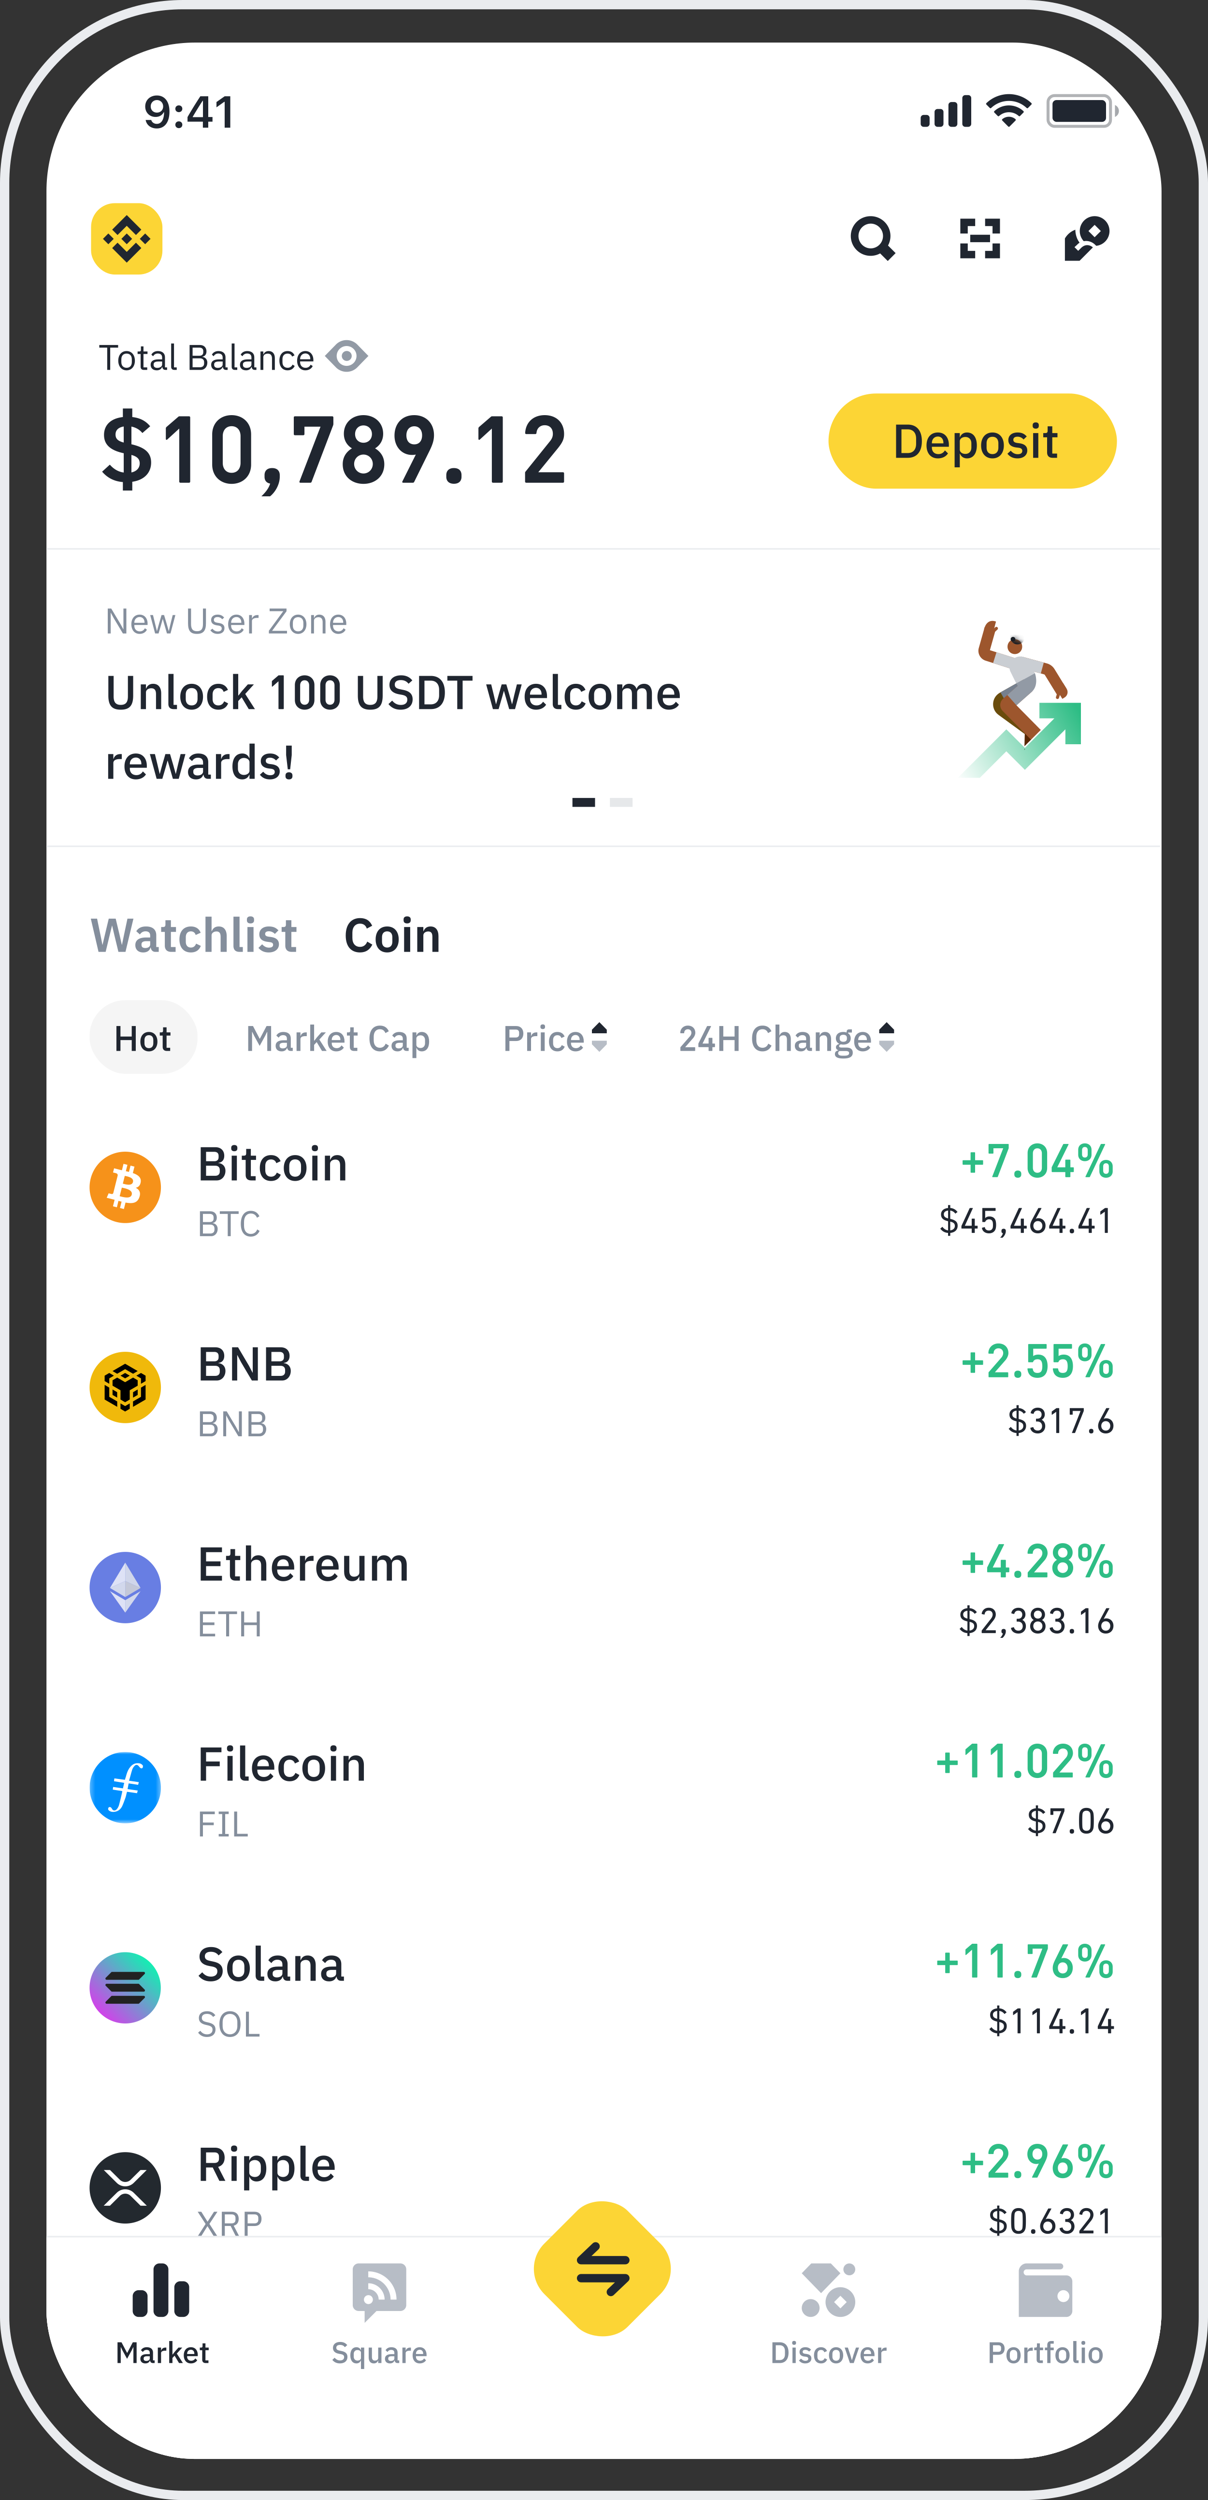 <svg xmlns="http://www.w3.org/2000/svg" fill="none" height="538" width="260"><rect width="100%" height="100%" fill="#333333" stroke="none"/><rect stroke-width="2" stroke="#EAECEF" rx="38.381" height="536" width="258" y="1" x="1"/><g clip-path="url(#clip0_3669_48730)"><rect fill="#fff" rx="32" height="520" width="240" y="9.16" x="10"/><path fill="#202630" d="M25.425 74.808H23.72V79.6h-.645v-4.792H21.37v-.569h4.055v.569zm1.82 4.884c-1.06 0-1.79-.814-1.79-2.073 0-1.26.73-2.074 1.79-2.074 1.059 0 1.788.814 1.788 2.074 0 1.26-.73 2.073-1.789 2.073zm0-.545c.66 0 1.128-.407 1.128-1.244v-.569c0-.837-.468-1.244-1.129-1.244-.66 0-1.129.407-1.129 1.245v.568c0 .837.469 1.244 1.13 1.244zm4.442.453h-.768c-.422 0-.652-.269-.652-.653v-2.772h-.653v-.538h.369c.26 0 .345-.092.345-.36v-.738h.553v1.098h.868v.538h-.868v2.888h.806v.537zm4.275 0h-.346c-.453 0-.637-.276-.683-.645h-.038c-.17.484-.592.737-1.145.737-.837 0-1.328-.46-1.328-1.198 0-.745.537-1.16 1.69-1.16h.783v-.391c0-.56-.308-.868-.937-.868-.477 0-.791.23-1.006.591l-.37-.345c.216-.423.692-.776 1.406-.776.953 0 1.521.5 1.521 1.336v2.181h.453v.538zm-2.112-.43c.607 0 1.045-.315 1.045-.722v-.653h-.815c-.698 0-1.013.215-1.013.6v.16c0 .392.307.615.783.615zm4.187.43h-.545c-.423 0-.653-.269-.653-.637v-5.046h.614v5.145h.584v.538zm2.77 0v-5.36h2.205c.883 0 1.429.545 1.429 1.382 0 .799-.515 1.083-.868 1.136v.047c.384.023 1.052.353 1.052 1.244 0 .883-.592 1.551-1.383 1.551h-2.434zm.646-4.792v1.75h1.482c.507 0 .814-.268.814-.744v-.261c0-.476-.307-.745-.814-.745h-1.482zm0 2.304v1.92h1.59c.553 0 .89-.292.89-.83v-.26c0-.538-.337-.83-.89-.83h-1.59zM48.99 79.6h-.346c-.453 0-.637-.276-.683-.645h-.039c-.169.484-.591.737-1.144.737-.837 0-1.329-.46-1.329-1.198 0-.745.538-1.16 1.69-1.16h.783v-.391c0-.56-.307-.868-.937-.868-.476 0-.79.23-1.006.591l-.369-.345c.215-.423.692-.776 1.406-.776.952 0 1.52.5 1.52 1.336v2.181h.454v.538zm-2.112-.43c.606 0 1.044-.315 1.044-.722v-.653h-.814c-.699 0-1.014.215-1.014.6v.16c0 .392.307.615.784.615zm4.187.43h-.546c-.422 0-.652-.269-.652-.637v-5.046h.614v5.145h.584v.538zm4.12 0h-.346c-.453 0-.637-.276-.683-.645h-.039c-.169.484-.591.737-1.144.737-.837 0-1.329-.46-1.329-1.198 0-.745.538-1.16 1.69-1.16h.783v-.391c0-.56-.307-.868-.937-.868-.476 0-.79.23-1.006.591l-.369-.345c.215-.423.692-.776 1.406-.776.952 0 1.52.5 1.52 1.336v2.181h.454v.538zm-2.112-.43c.606 0 1.044-.315 1.044-.722v-.653h-.814c-.699 0-1.014.215-1.014.6v.16c0 .392.307.615.784.615zm3.603.43h-.614v-3.963h.614v.645h.03c.193-.445.53-.737 1.122-.737.814 0 1.328.553 1.328 1.513V79.6h-.614v-2.434c0-.707-.307-1.068-.898-1.068-.492 0-.968.246-.968.753v2.75zm5.225.092c-1.114 0-1.766-.806-1.766-2.073s.652-2.074 1.766-2.074c.783 0 1.252.384 1.482.93l-.514.26c-.146-.407-.484-.645-.968-.645-.73 0-1.106.5-1.106 1.19v.677c0 .69.376 1.19 1.106 1.19.5 0 .86-.238 1.075-.691l.446.3c-.254.568-.768.936-1.521.936zm3.833 0c-1.075 0-1.782-.814-1.782-2.073 0-1.26.707-2.074 1.782-2.074 1.06 0 1.713.814 1.713 1.935v.292h-2.85v.185c0 .683.438 1.198 1.175 1.198.5 0 .883-.246 1.09-.684l.439.315c-.254.538-.822.906-1.567.906zm0-3.632c-.668 0-1.137.507-1.137 1.198v.053h2.19v-.084c0-.699-.423-1.167-1.053-1.167z"/><path fill="#929AA5" d="M74.6 77.666a1.067 1.067 0 100-2.133 1.067 1.067 0 000 2.133z"/><path fill="#929AA5" d="M72.276 74.172l-2.37 2.428 2.37 2.428a3.23 3.23 0 004.647 0l2.37-2.428-2.37-2.428a3.23 3.23 0 00-4.647 0zm4.457 2.428a2.133 2.133 0 11-4.267 0 2.133 2.133 0 014.267 0z" clip-rule="evenodd" fill-rule="evenodd"/><path fill="#202630" d="M28.472 105.559h-2.028v-1.822c-2.068-.164-3.44-1.045-4.465-2.233l1.66-1.515c.798.921 1.781 1.536 2.99 1.7v-4.158c-2.99-.635-4.24-1.925-4.24-3.932 0-2.171 1.495-3.564 4.055-3.85v-1.843h2.028v1.843c1.7.184 2.928.86 3.85 1.986l-1.68 1.454c-.532-.655-1.27-1.167-2.355-1.392v3.809c2.908.676 4.24 1.823 4.24 3.932 0 2.11-1.373 3.748-4.055 4.137v1.884zm-3.605-12.063c0 .963.553 1.414 1.761 1.741v-3.46c-1.167.204-1.76.798-1.76 1.72zm5.202 6.226c0-.819-.41-1.454-1.782-1.822v3.768c1.147-.246 1.782-.983 1.782-1.946zm8.573-10.137h2.048c.144 0 .246.102.246.246v13.803a.237.237 0 01-.246.246h-1.863a.237.237 0 01-.246-.246V92.227L36 94.582c-.144.143-.308.061-.308-.143v-2.253c0-.123.062-.226.143-.307l2.52-2.171a.372.372 0 01.286-.123zm11.207 14.541c-2.314 0-4.178-1.577-4.178-4.158v-6.472c0-2.58 1.864-4.157 4.178-4.157 2.335 0 4.198 1.577 4.198 4.157v6.472c0 2.581-1.863 4.158-4.198 4.158zm0-2.376c1.208 0 1.925-.881 1.925-2.15v-5.735c0-1.27-.717-2.15-1.925-2.15-1.188 0-1.905.88-1.905 2.15V99.6c0 1.269.717 2.15 1.905 2.15zm8.729-1.024c1.105 0 1.638.635 1.638 1.515v.369c0 1.495-.84 3.195-2.09 4.199h-1.863c.922-.902 1.557-1.7 1.884-2.745-.84-.143-1.208-.717-1.208-1.454v-.369c0-.88.512-1.515 1.639-1.515zm4.901-11.141h8.028c.144 0 .246.102.246.246v1.413a.91.91 0 01-.061.307l-4.629 12.145c-.04.122-.143.184-.287.184h-2.11c-.183 0-.265-.103-.204-.287l4.526-11.776h-3.46v1.598a.237.237 0 01-.247.245H63.48a.237.237 0 01-.246-.245V89.83c0-.144.103-.246.246-.246zm14.75 14.541c-2.499 0-4.465-1.598-4.465-4.22 0-1.74.963-2.805 1.987-3.42-.942-.573-1.741-1.597-1.741-3.133 0-2.416 1.843-4.014 4.219-4.014 2.376 0 4.24 1.597 4.24 4.014 0 1.536-.8 2.56-1.742 3.134 1.024.614 1.987 1.679 1.987 3.42 0 2.621-1.987 4.219-4.485 4.219zm0-8.848c1.065 0 1.823-.778 1.823-1.863 0-1.065-.758-1.864-1.823-1.864s-1.802.799-1.802 1.864c0 1.085.737 1.863 1.802 1.863zm0 6.615c1.126 0 2.007-.901 2.007-2.048 0-1.126-.88-2.027-2.007-2.027-1.126 0-2.007.9-2.007 2.027 0 1.147.88 2.048 2.007 2.048zm10.92-12.554c2.54 0 4.26 1.761 4.26 4.3 0 1.025-.246 1.947-1.004 3.462l-3.256 6.595a.31.31 0 01-.287.184h-2.068c-.185 0-.267-.103-.185-.287l2.888-5.775a3.366 3.366 0 01-.82.082c-2.19 0-3.768-1.741-3.768-4.158 0-2.642 1.7-4.403 4.24-4.403zm.02 6.287c1.045 0 1.68-.737 1.68-1.945 0-1.147-.635-1.946-1.68-1.946-1.044 0-1.7.778-1.7 1.946 0 1.208.635 1.945 1.7 1.945zm8.524 8.479c-1.106 0-1.638-.635-1.638-1.495v-.369c0-.88.532-1.515 1.638-1.515 1.127 0 1.639.635 1.639 1.515v.369c0 .86-.512 1.495-1.639 1.495zm8.229-14.52h2.048c.143 0 .246.102.246.246v13.803a.237.237 0 01-.246.246h-1.864a.237.237 0 01-.245-.246V92.227l-2.581 2.355c-.143.143-.307.061-.307-.143v-2.253c0-.123.061-.226.143-.307l2.519-2.171a.372.372 0 01.287-.123zm9.937 12.042h5.304c.144 0 .246.102.246.246v1.761a.237.237 0 01-.246.246h-7.905a.237.237 0 01-.246-.246v-1.843c0-.123.021-.225.103-.307l5.243-6.513c.45-.553.635-1.024.635-1.618 0-1.147-.676-1.843-1.762-1.843-.983 0-1.679.655-1.761 1.659-.021.164-.123.246-.266.246h-1.925c-.144 0-.246-.082-.246-.246.123-2.294 1.761-3.83 4.198-3.83 2.519 0 4.178 1.597 4.178 4.055 0 1.086-.328 1.823-1.372 3.113l-4.178 5.12zm7.35 70.093h4.867l-.003 1.92h-4.864v-1.92z"/><path fill="#E6E8EA" d="M131.275 171.72h4.871l.006 1.92h-4.877v-1.92z"/><path fill="#848E9C" d="M26.451 136.32l-1.958-3.272-.645-1.19h-.023v4.462h-.63v-5.361h.745l1.958 3.272.645 1.19h.023v-4.462h.63v5.361h-.745zm3.602.092c-1.075 0-1.782-.814-1.782-2.074 0-1.259.707-2.073 1.782-2.073 1.06 0 1.713.814 1.713 1.935v.292h-2.85v.184c0 .684.438 1.198 1.176 1.198.499 0 .883-.245 1.09-.683l.438.315c-.254.537-.822.906-1.567.906zm0-3.633c-.668 0-1.137.507-1.137 1.198v.054h2.19v-.084c0-.699-.423-1.168-1.053-1.168zm3.333 3.541l-1.06-3.963h.6l.421 1.713.423 1.735h.015l.484-1.735.5-1.713h.545l.514 1.713.492 1.735h.015l.407-1.735.43-1.713h.576l-1.052 3.963h-.76l-.553-1.905-.346-1.206h-.015l-.338 1.206-.553 1.905h-.745zm7.088-5.361h.645v3.318c0 1.021.33 1.559 1.282 1.559.953 0 1.283-.538 1.283-1.559v-3.318h.645v3.164c0 1.559-.522 2.289-1.95 2.289-1.429 0-1.905-.73-1.905-2.289v-3.164zm6.372 5.453c-.73 0-1.213-.307-1.567-.776l.438-.353c.307.384.676.607 1.175.607.522 0 .83-.238.83-.645 0-.308-.17-.546-.691-.622l-.315-.047c-.73-.107-1.275-.407-1.275-1.144 0-.783.606-1.167 1.413-1.167.637 0 1.06.238 1.382.637l-.407.369c-.176-.246-.514-.484-1.021-.484-.507 0-.776.238-.776.614 0 .384.269.538.76.615l.308.046c.875.13 1.213.514 1.213 1.114 0 .768-.56 1.236-1.467 1.236zm4.042 0c-1.075 0-1.782-.814-1.782-2.074 0-1.259.707-2.073 1.782-2.073 1.06 0 1.713.814 1.713 1.935v.292h-2.85v.184c0 .684.438 1.198 1.176 1.198.499 0 .883-.245 1.09-.683l.438.315c-.253.537-.822.906-1.567.906zm0-3.633c-.668 0-1.136.507-1.136 1.198v.054h2.188v-.084c0-.699-.422-1.168-1.052-1.168zm3.34 3.541h-.615v-3.963h.615v.73h.038c.138-.377.5-.73 1.144-.73h.239v.614h-.361c-.661 0-1.06.285-1.06.661v2.688zm7.545-.568v.568h-3.901v-.584l3.095-4.208h-2.934v-.569h3.633v.584l-3.103 4.209h3.21zm2.39.66c-1.06 0-1.79-.814-1.79-2.074 0-1.259.73-2.073 1.79-2.073s1.79.814 1.79 2.073c0 1.26-.73 2.074-1.79 2.074zm0-.545c.66 0 1.13-.407 1.13-1.244v-.569c0-.837-.47-1.244-1.13-1.244-.66 0-1.129.407-1.129 1.244v.569c0 .837.469 1.244 1.13 1.244zm3.415.453h-.615v-3.963h.615v.645h.03c.192-.445.53-.737 1.122-.737.814 0 1.328.553 1.328 1.513v2.542h-.614v-2.435c0-.706-.307-1.067-.899-1.067-.491 0-.967.246-.967.752v2.75zm5.24.092c-1.075 0-1.782-.814-1.782-2.074 0-1.259.707-2.073 1.782-2.073 1.06 0 1.713.814 1.713 1.935v.292h-2.85v.184c0 .684.438 1.198 1.176 1.198.499 0 .883-.245 1.09-.683l.438.315c-.254.537-.822.906-1.567.906zm0-3.633c-.668 0-1.136.507-1.136 1.198v.054h2.188v-.084c0-.699-.422-1.168-1.052-1.168z"/><path fill="#202630" d="M23.32 145.452h1.137v4.403c0 1.209.42 1.833 1.536 1.833s1.536-.624 1.536-1.833v-4.403h1.136v4.219c0 2.089-.716 3.051-2.672 3.051-1.956 0-2.673-.962-2.673-3.051v-4.219zm8.095 7.148H30.3v-5.325h1.116v.88h.052c.225-.573.675-1.003 1.495-1.003 1.085 0 1.73.758 1.73 2.068v3.38h-1.116v-3.236c0-.83-.318-1.25-1.004-1.25-.583 0-1.157.297-1.157.922v3.564zm6.678 0h-.717c-.758 0-1.137-.42-1.137-1.106v-6.472h1.116v6.666h.738v.912zm3.155.122c-1.485 0-2.447-1.085-2.447-2.785 0-1.7.962-2.785 2.447-2.785s2.448 1.085 2.448 2.785c0 1.7-.963 2.785-2.448 2.785zm0-.921c.758 0 1.27-.471 1.27-1.413v-.901c0-.942-.512-1.413-1.27-1.413s-1.27.471-1.27 1.413v.901c0 .942.512 1.413 1.27 1.413zm5.75.921c-1.537 0-2.417-1.085-2.417-2.785 0-1.7.88-2.785 2.416-2.785 1.065 0 1.741.522 2.059 1.311l-.922.43c-.154-.492-.532-.809-1.137-.809-.819 0-1.239.563-1.239 1.382v.952c0 .82.42 1.383 1.24 1.383.645 0 1.023-.348 1.249-.881l.85.451c-.349.87-1.076 1.351-2.1 1.351zm3.161-.122v-7.578h1.116v4.649h.052l.737-.952 1.28-1.444h1.3l-1.863 2.058 2.089 3.267h-1.332l-1.525-2.54-.738.799v1.741H50.16zm9.863-7.271h.932c.072 0 .123.051.123.123v7.025a.119.119 0 01-.123.123h-.89a.119.119 0 01-.123-.123v-5.868l-1.27 1.116c-.082.072-.154.031-.154-.071v-1.004c0-.061.03-.112.072-.153l1.29-1.106a.186.186 0 01.143-.062zm5.542 7.393c-1.157 0-2.099-.788-2.099-2.088v-3.216c0-1.3.942-2.089 2.1-2.089 1.167 0 2.109.789 2.109 2.089v3.216c0 1.3-.942 2.088-2.11 2.088zm0-1.064c.615 0 .973-.451.973-1.096v-3.072c0-.645-.358-1.096-.973-1.096-.604 0-.962.451-.962 1.096v3.072c0 .645.358 1.096.962 1.096zm5.46 1.064c-1.157 0-2.099-.788-2.099-2.088v-3.216c0-1.3.942-2.089 2.1-2.089 1.167 0 2.109.789 2.109 2.089v3.216c0 1.3-.942 2.088-2.11 2.088zm0-1.064c.615 0 .973-.451.973-1.096v-3.072c0-.645-.358-1.096-.973-1.096-.604 0-.962.451-.962 1.096v3.072c0 .645.358 1.096.962 1.096zm5.996-6.206h1.137v4.403c0 1.209.42 1.833 1.536 1.833s1.536-.624 1.536-1.833v-4.403h1.136v4.219c0 2.089-.716 3.051-2.672 3.051-1.956 0-2.673-.962-2.673-3.051v-4.219zm9.201 7.27c-1.198 0-2.017-.471-2.61-1.208l.798-.747c.501.614 1.095.931 1.874.931.911 0 1.382-.45 1.382-1.136 0-.553-.287-.871-1.116-1.034l-.635-.113c-1.382-.256-2.089-.901-2.089-2.038 0-1.27.983-2.048 2.499-2.048 1.075 0 1.863.389 2.416 1.096l-.809.717c-.368-.482-.88-.789-1.669-.789-.819 0-1.29.338-1.29.963 0 .594.369.85 1.137 1.003l.635.133c1.423.277 2.068.912 2.068 2.048 0 1.332-.952 2.222-2.59 2.222zm3.98-.122v-7.148h2.53c1.822 0 3.02 1.188 3.02 3.574s-1.198 3.574-3.02 3.574H90.2zm1.157-1.024h1.372c1.065 0 1.782-.686 1.782-1.977v-1.147c0-1.29-.717-1.976-1.782-1.976h-1.372v5.1zm7.058 1.024v-6.124h-2.13v-1.024h5.417v1.024h-2.13v6.124h-1.157zm7.675 0l-1.454-5.325h1.085l.543 2.232.481 2.017h.031l.553-2.017.645-2.232h1.003l.656 2.232.563 2.017h.031l.471-2.017.553-2.232h1.034l-1.434 5.325h-1.259l-1.127-3.922h-.02l-.42 1.495-.706 2.427h-1.229zm9.277.122c-1.515 0-2.447-1.085-2.447-2.785 0-1.7.932-2.785 2.447-2.785 1.567 0 2.366 1.178 2.366 2.652v.42h-3.656v.174c0 .819.502 1.403 1.403 1.403.655 0 1.095-.307 1.403-.799l.655.645c-.399.645-1.178 1.075-2.171 1.075zm0-4.7c-.768 0-1.29.574-1.29 1.393v.072h2.478v-.103c0-.819-.451-1.362-1.188-1.362zm5.455 4.578h-.717c-.758 0-1.137-.42-1.137-1.106v-6.472h1.116v6.666h.738v.912zm3.124.122c-1.536 0-2.416-1.085-2.416-2.785 0-1.7.88-2.785 2.416-2.785 1.065 0 1.741.522 2.059 1.311l-.922.43c-.154-.492-.532-.809-1.137-.809-.819 0-1.239.563-1.239 1.382v.952c0 .82.42 1.383 1.239 1.383.646 0 1.024-.348 1.25-.881l.85.451c-.349.87-1.076 1.351-2.1 1.351zm5.191 0c-1.485 0-2.447-1.085-2.447-2.785 0-1.7.962-2.785 2.447-2.785s2.448 1.085 2.448 2.785c0 1.7-.963 2.785-2.448 2.785zm0-.921c.758 0 1.27-.471 1.27-1.413v-.901c0-.942-.512-1.413-1.27-1.413s-1.27.471-1.27 1.413v.901c0 .942.512 1.413 1.27 1.413zm4.807.799h-1.116v-5.325h1.116v.88h.052c.215-.553.614-1.003 1.423-1.003.717 0 1.321.348 1.577 1.085h.031c.194-.594.747-1.085 1.607-1.085 1.055 0 1.68.758 1.68 2.068v3.38h-1.117v-3.246c0-.82-.307-1.24-.983-1.24-.563 0-1.085.297-1.085.912v3.574h-1.116v-3.246c0-.83-.318-1.24-.973-1.24-.553 0-1.096.297-1.096.912v3.574zm10.003.122c-1.515 0-2.447-1.085-2.447-2.785 0-1.7.932-2.785 2.447-2.785 1.567 0 2.366 1.178 2.366 2.652v.42h-3.656v.174c0 .819.502 1.403 1.403 1.403.655 0 1.095-.307 1.403-.799l.655.645c-.399.645-1.178 1.075-2.171 1.075zm0-4.7c-.768 0-1.29.574-1.29 1.393v.072h2.478v-.103c0-.819-.451-1.362-1.188-1.362zM24.395 167.6H23.28v-5.325h1.116v1.024h.052c.153-.543.614-1.024 1.464-1.024h.297v1.075h-.44c-.881 0-1.373.297-1.373.85v3.4zm4.843.122c-1.515 0-2.447-1.085-2.447-2.785 0-1.7.932-2.785 2.447-2.785 1.567 0 2.366 1.178 2.366 2.652v.42h-3.656v.174c0 .819.502 1.403 1.403 1.403.655 0 1.096-.307 1.403-.799l.655.645c-.4.645-1.178 1.075-2.17 1.075zm0-4.7c-.768 0-1.29.574-1.29 1.393v.072h2.478v-.103c0-.819-.45-1.362-1.188-1.362zm4.473 4.578l-1.454-5.325h1.085l.543 2.232.481 2.017h.03l.554-2.017.645-2.232h1.004l.655 2.232.563 2.017h.03l.472-2.017.553-2.232h1.034l-1.434 5.325h-1.26l-1.126-3.922h-.02l-.42 1.495-.706 2.427h-1.23zm11.674 0h-.624c-.584 0-.891-.369-.963-.891h-.051c-.205.665-.778 1.013-1.557 1.013-1.095 0-1.72-.624-1.72-1.587 0-1.054.788-1.597 2.273-1.597h.963v-.451c0-.645-.348-1.024-1.096-1.024-.624 0-1.003.307-1.27.727l-.665-.604c.348-.594.973-1.034 2.007-1.034 1.372 0 2.14.676 2.14 1.864v2.672h.563v.912zm-2.877-.727c.686 0 1.198-.328 1.198-.85v-.768h-.942c-.778 0-1.157.256-1.157.716v.185c0 .471.348.717.9.717zm5.087.727H46.48v-5.325h1.116v1.024h.052c.153-.543.614-1.024 1.464-1.024h.297v1.075h-.44c-.881 0-1.373.297-1.373.85v3.4zm6.103 0v-.881h-.051c-.226.625-.789 1.003-1.496 1.003-1.341 0-2.12-1.034-2.12-2.785 0-1.751.779-2.785 2.12-2.785.707 0 1.27.369 1.495 1.003h.052v-3.133h1.116v7.578h-1.116zm-1.209-.84c.676 0 1.209-.369 1.209-.911v-1.823c0-.543-.533-.912-1.209-.912-.768 0-1.28.543-1.28 1.362v.922c0 .819.512 1.362 1.28 1.362zm5.61.962c-1.004 0-1.66-.378-2.16-1.003l.716-.655c.39.471.87.757 1.505.757.645 0 .973-.266.973-.716 0-.338-.205-.594-.758-.666l-.491-.061c-1.086-.134-1.751-.605-1.751-1.588 0-1.034.809-1.638 1.976-1.638.963 0 1.505.317 1.987.85l-.686.655a1.697 1.697 0 00-1.301-.604c-.614 0-.901.266-.901.666 0 .409.256.594.82.686l.49.061c1.168.174 1.69.686 1.69 1.546 0 1.024-.83 1.71-2.11 1.71zm4.353-2.17h-.512l-.358-3.062v-2.038h1.208v2.038l-.338 3.062zm-.256 2.17c-.522 0-.747-.286-.747-.675v-.174c0-.39.225-.676.747-.676.523 0 .748.286.748.676v.174c0 .389-.226.675-.748.675z"/><path stroke-width=".32" stroke="#EAECEF" d="M249.68 182.12h-240m240-64h-240"/><path fill="#9D562D" d="M218.9 143.047a1.214 1.214 0 01-1.525.789l-5.24-1.665a2.224 2.224 0 01-1.467-2.724l1.25-4.433 2.337.659-1.197 4.243 5.052 1.606c.639.203.993.886.79 1.525z" clip-rule="evenodd" fill-rule="evenodd"/><path fill="#CACED3" d="M218.903 143.05a1.216 1.216 0 01-1.527.789l-3.633-1.157.737-2.315 3.634 1.157c.639.203.992.887.789 1.526z" clip-rule="evenodd" fill-rule="evenodd"/><path fill="#9D562D" d="M211.798 135.413c.659-2.543 2.571-1.65 2.571-1.65l-.571 2.202-2-.552z"/><path fill="#9D562D" d="M213.411 136.182a.338.338 0 00.477.023l.791-.72a.338.338 0 00.023-.477.336.336 0 00-.476-.022l-.792.72a.337.337 0 00-.023.476zm5.279 6.036a1.213 1.213 0 011.49-.852l5.146 1.4a2.785 2.785 0 011.642 1.23l2.592 4.221-2.07 1.271-2.592-4.221a.352.352 0 00-.21-.158l-5.146-1.4a1.214 1.214 0 01-.852-1.491z" clip-rule="evenodd" fill-rule="evenodd"/><path fill="#CACED3" d="M218.689 142.217a1.216 1.216 0 011.492-.853l4.473 1.217-.638 2.345-4.473-1.217a1.215 1.215 0 01-.854-1.492z" clip-rule="evenodd" fill-rule="evenodd"/><path fill="#9D562D" d="M227.177 148.019l1.605-1.06.795 1.268c.4.638.2 1.481-.445 1.871l-.484.293-1.471-2.372z"/><path fill="#9D562D" d="M227.5 150.407a.337.337 0 01-.218-.424l.284-.886a.337.337 0 11.642.205l-.284.886a.338.338 0 01-.424.219z" clip-rule="evenodd" fill-rule="evenodd"/><path fill="#9D562D" d="M218.429 137.563c.871 0 1.576.706 1.576 1.578a1.576 1.576 0 11-3.151 0c0-.872.705-1.578 1.575-1.578z"/><mask height="4" width="5" y="137" x="216" maskUnits="userSpaceOnUse" style="mask-type:alpha" id="a"><path fill="#935A30" d="M218.429 137.563c.871 0 1.576.706 1.576 1.578a1.576 1.576 0 11-3.151 0c0-.872.705-1.578 1.575-1.578z"/></mask><g mask="url(#a)"><path fill="#181E25" d="M219.004 135.521a1.577 1.577 0 11-.002 3.154 1.577 1.577 0 01.002-3.154z"/></g><path fill="#181E25" d="M218.535 137.562a.504.504 0 11-1.009 0 .504.504 0 011.009 0z"/><path fill="#6A4C0C" d="M216.825 151.564l4.932-2.784-1.459-2.584-5.114 2.887c-1.794 1.013-1.941 3.54-.277 4.755l6.339 4.627 1.75-2.397-6.171-4.504z" clip-rule="evenodd" fill-rule="evenodd"/><path fill="#76808E" d="M216.798 151.58l4.547-2.577-1.464-2.581-4.546 2.577 1.463 2.581z" clip-rule="evenodd" fill-rule="evenodd"/><path fill="#572703" d="M220.472 161.407l3.709-3.773-1.477-1.491-2.141 1.795-.091 3.469z"/><path fill="#9D562D" d="M222.142 146.824a1.482 1.482 0 00-2.094-.13l-3.938 3.477-.261.247a1.81 1.81 0 00-.041 2.584l6.649 6.73 2.111-2.085-5.796-5.868 3.24-2.861c.615-.542.673-1.48.13-2.094z" clip-rule="evenodd" fill-rule="evenodd"/><path fill="#9D562D" d="M222.368 162.697l3.217-4.047-1.417-1.41-1.877 2.313.077 3.144z"/><path fill="#CACED3" d="M221.607 142.557l1.14 2.31-4.011 2.213-1.233-2.497a2.288 2.288 0 114.104-2.026z"/><path fill="#929AA5" d="M222.104 148.83c1.271-1.127.957-3.112.642-3.963l-4.012 2.207c.595 1.055 2.1 2.882 3.37 1.756z"/><path fill="#929AA5" d="M222.143 146.824a1.484 1.484 0 00-2.095-.13l-3.241 2.861 1.964 2.225 3.241-2.862c.614-.542.673-1.48.131-2.094z" clip-rule="evenodd" fill-rule="evenodd"/><path fill="#fff" d="M222.63 163.234l6.227-6.232h-4.767l-3.852 3.84 2.392 2.392z"/><path fill="url(#paint0_linear_3669_48730)" d="M220.586 165.669l8.718-8.719v3.209h3.344v-8.917h-8.934v3.344h3.225l-6.353 6.355-1.762-1.763-2.23-2.229-1.475 1.476-8.961 8.957h4.734l5.702-5.705 3.992 3.992z" clip-rule="evenodd" fill-rule="evenodd"/><g clip-path="url(#clip1_3669_48730)"><path fill="#848E9C" d="M22.74 204.84h-1.536l-1.659-7.148h1.352l.707 3.431.44 2.191h.03l.513-2.191.819-3.431h1.495l.82 3.431.501 2.191h.03l.451-2.191.727-3.431h1.29l-1.71 7.148h-1.525l-.912-3.779-.44-1.884h-.02l-.461 1.884-.912 3.779zm8.088.123c-1.085 0-1.7-.625-1.7-1.577 0-1.096.83-1.639 2.284-1.639h.911v-.389c0-.594-.297-.942-.993-.942-.615 0-.963.307-1.219.676l-.778-.696c.39-.615 1.014-1.024 2.089-1.024 1.444 0 2.212.686 2.212 1.904v2.519h.532v1.045h-.727c-.563 0-.911-.369-.993-.922h-.061c-.175.686-.758 1.045-1.557 1.045zm.44-.953c.584 0 1.055-.266 1.055-.768v-.706h-.84c-.686 0-1.024.235-1.024.655v.174c0 .43.297.645.81.645zm6.53.83h-.942c-.9 0-1.382-.492-1.382-1.362v-2.939h-.789v-1.044h.41c.389 0 .512-.185.512-.553v-.912h1.178v1.465h1.095v1.044h-1.096v3.256h1.014v1.045zm3.288.123c-1.576 0-2.467-1.086-2.467-2.806 0-1.71.89-2.785 2.468-2.785 1.075 0 1.781.512 2.099 1.351l-1.075.482c-.123-.451-.461-.779-1.024-.779-.728 0-1.096.512-1.096 1.26v.973c0 .747.368 1.249 1.096 1.249.624 0 .931-.358 1.126-.84l1.003.482c-.348.942-1.095 1.413-2.13 1.413zm3.141-.123v-7.578h1.31v3.123h.052c.215-.573.666-1.013 1.495-1.013 1.096 0 1.71.757 1.71 2.089v3.379h-1.31v-3.246c0-.758-.257-1.147-.881-1.147-.543 0-1.065.287-1.065.86v3.533h-1.31zm8.037 0h-.706c-.891 0-1.31-.471-1.31-1.29v-6.288h1.31v6.533h.706v1.045zm1.648-6.124c-.542 0-.768-.276-.768-.655v-.205c0-.379.226-.655.768-.655.533 0 .768.276.768.655v.205c0 .379-.235.655-.768.655zm-.655 6.124v-5.345h1.31v5.345h-1.31zm4.581.123c-1.014 0-1.68-.369-2.212-.983l.799-.779c.39.451.86.727 1.464.727.625 0 .891-.235.891-.614 0-.307-.184-.502-.655-.563l-.533-.072c-1.146-.143-1.781-.645-1.781-1.618 0-1.034.809-1.689 2.027-1.689 1.045 0 1.577.307 2.09.839l-.769.768a1.768 1.768 0 00-1.28-.573c-.563 0-.809.225-.809.553 0 .358.195.522.696.604l.543.072c1.168.164 1.73.686 1.73 1.577 0 1.034-.87 1.751-2.2 1.751zm5.89-.123h-.942c-.9 0-1.382-.492-1.382-1.362v-2.939h-.789v-1.044h.41c.389 0 .512-.185.512-.553v-.912h1.178v1.465h1.095v1.044h-1.096v3.256h1.014v1.045z"/><path fill="#202630" d="M77.494 204.963c-1.885 0-3.083-1.239-3.083-3.646 0-2.406 1.198-3.748 3.083-3.748 1.28 0 2.11.543 2.61 1.649l-1.156.614c-.205-.634-.656-1.064-1.454-1.064-1.004 0-1.649.727-1.649 1.945v1.127c0 1.228.645 1.925 1.649 1.925.809 0 1.31-.492 1.546-1.137l1.095.645c-.511 1.065-1.361 1.69-2.641 1.69zm5.832 0c-1.525 0-2.478-1.086-2.478-2.806 0-1.71.953-2.785 2.478-2.785 1.536 0 2.489 1.075 2.489 2.785 0 1.72-.953 2.806-2.489 2.806zm0-1.055c.686 0 1.117-.44 1.117-1.249v-.994c0-.798-.43-1.239-1.117-1.239-.675 0-1.106.441-1.106 1.239v.994c0 .809.43 1.249 1.106 1.249zm4.306-5.192c-.543 0-.768-.276-.768-.655v-.205c0-.379.225-.655.768-.655.532 0 .768.276.768.655v.205c0 .379-.236.655-.768.655zm-.655 6.124v-5.345h1.31v5.345h-1.31zm4.14 0h-1.31v-5.345h1.31v.89h.052c.215-.573.665-1.013 1.495-1.013 1.095 0 1.71.757 1.71 2.089v3.379h-1.311v-3.246c0-.758-.256-1.147-.88-1.147-.543 0-1.066.287-1.066.86v3.533z"/></g><rect fill="#F5F5F5" rx="7.68" height="15.84" width="23.24" y="215.24" x="19.279"/><path fill="#202630" d="M28.354 226.16v-2.335h-2.427v2.335h-.868v-5.36h.868v2.257h2.427V220.8h.867v5.36h-.867zm3.693.092c-1.114 0-1.836-.814-1.836-2.089s.722-2.089 1.836-2.089c1.113 0 1.835.814 1.835 2.089s-.722 2.089-1.835 2.089zm0-.691c.568 0 .952-.353.952-1.06v-.676c0-.706-.384-1.059-.952-1.059-.569 0-.953.353-.953 1.059v.676c0 .707.384 1.06.953 1.06zm4.581.599h-.73c-.576 0-.883-.322-.883-.868v-2.442h-.622v-.683h.338c.276 0 .369-.116.369-.392v-.699h.752v1.091h.837v.683h-.837v2.627h.776v.683z"/><path fill="#848E9C" d="M53.422 226.16v-5.36h1.03l1.436 2.726h.046l1.436-2.726h.983v5.36h-.83v-4.101h-.038l-.422.868-1.175 2.143-1.176-2.143-.422-.868h-.038v4.101h-.83zm9.588 0h-.468c-.438 0-.668-.276-.722-.668h-.038c-.154.499-.584.76-1.168.76-.822 0-1.29-.468-1.29-1.19 0-.791.591-1.198 1.705-1.198h.722v-.338c0-.484-.261-.768-.822-.768-.468 0-.753.23-.952.545l-.5-.453c.262-.445.73-.776 1.506-.776 1.029 0 1.605.507 1.605 1.398v2.005h.422v.683zm-2.158-.545c.515 0 .899-.246.899-.638v-.576h-.707c-.583 0-.868.192-.868.538v.138c0 .354.261.538.676.538zm3.816.545h-.837v-3.993h.837v.768h.038c.115-.407.461-.768 1.099-.768h.222v.806h-.33c-.66 0-1.03.223-1.03.637v2.55zm2.103 0v-5.683h.837v3.487h.038l.553-.715.96-1.082h.976l-1.398 1.543 1.567 2.45h-.999l-1.144-1.904-.553.599v1.305h-.837zm5.602.092c-1.137 0-1.836-.814-1.836-2.089s.699-2.089 1.835-2.089c1.175 0 1.775.884 1.775 1.99v.314h-2.742v.131c0 .614.376 1.052 1.052 1.052.492 0 .822-.23 1.052-.599l.492.484c-.3.484-.884.806-1.629.806zm0-3.525c-.577 0-.968.43-.968 1.045v.053h1.858v-.076c0-.615-.338-1.022-.89-1.022zm4.536 3.433h-.73c-.576 0-.883-.322-.883-.868v-2.442h-.622v-.683h.338c.276 0 .368-.116.368-.392v-.699h.753v1.091h.837v.683h-.837v2.627h.776v.683zm4.858.092c-1.398 0-2.25-.975-2.25-2.772 0-1.797.852-2.773 2.25-2.773.93 0 1.551.415 1.912 1.214l-.73.399c-.184-.507-.56-.837-1.182-.837-.822 0-1.329.599-1.329 1.59v.814c0 .991.507 1.59 1.329 1.59.637 0 1.044-.369 1.236-.891l.7.422c-.362.776-1.007 1.244-1.936 1.244zm6.188-.092h-.468c-.438 0-.668-.276-.722-.668h-.038c-.154.499-.584.76-1.168.76-.822 0-1.29-.468-1.29-1.19 0-.791.591-1.198 1.705-1.198h.722v-.338c0-.484-.261-.768-.822-.768-.468 0-.753.23-.952.545l-.5-.453c.262-.445.73-.776 1.506-.776 1.029 0 1.605.507 1.605 1.398v2.005h.422v.683zm-2.158-.545c.515 0 .899-.246.899-.638v-.576h-.707c-.583 0-.868.192-.868.538v.138c0 .354.261.538.676.538zm2.979 2.081v-5.529h.837v.66h.038c.17-.476.592-.753 1.122-.753 1.006 0 1.59.776 1.59 2.089 0 1.314-.584 2.089-1.59 2.089-.53 0-.953-.284-1.122-.752h-.038v2.196h-.837zm1.743-2.166c.576 0 .96-.407.96-1.021v-.691c0-.615-.384-1.022-.96-1.022-.507 0-.906.277-.906.684v1.367c0 .407.4.683.906.683zm19.128.63h-.867v-5.36h2.304c.983 0 1.559.637 1.559 1.612 0 .976-.576 1.613-1.559 1.613h-1.437v2.135zm0-4.6v1.705h1.383c.438 0 .699-.238.699-.668v-.369c0-.43-.261-.668-.699-.668h-1.383zm4.648 4.6h-.837v-3.993h.837v.768h.039c.115-.407.461-.768 1.098-.768h.223v.806h-.331c-.66 0-1.029.223-1.029.637v2.55zm2.526-4.708c-.346 0-.5-.184-.5-.437v-.131c0-.253.154-.438.5-.438.345 0 .491.185.491.438v.131c0 .253-.146.437-.491.437zm-.423 4.708v-3.993h.837v3.993h-.837zm3.576.092c-1.152 0-1.812-.814-1.812-2.089s.66-2.089 1.812-2.089c.799 0 1.306.392 1.544.983l-.691.323c-.115-.369-.4-.607-.853-.607-.614 0-.929.423-.929 1.037v.714c0 .615.315 1.037.929 1.037.484 0 .768-.261.937-.66l.638.338c-.261.652-.807 1.013-1.575 1.013zm3.893 0c-1.136 0-1.835-.814-1.835-2.089s.699-2.089 1.835-2.089c1.175 0 1.774.884 1.774 1.99v.314H122.9v.131c0 .614.376 1.052 1.052 1.052.491 0 .822-.23 1.052-.599l.492.484c-.3.484-.884.806-1.629.806zm0-3.525c-.576 0-.967.43-.967 1.045v.053h1.858v-.076c0-.615-.338-1.022-.891-1.022z"/><g clip-path="url(#clip2_3669_48730)"><path fill="#B7BDC6" d="M130.6 223.96v.769l-1.6 1.631-1.6-1.631v-.769h3.2z"/><path fill="#202630" d="M130.6 222.36v-.769l-1.6-1.631-1.6 1.631v.769h3.2z"/></g><path fill="#848E9C" d="M147.464 225.361h2.066c.054 0 .092.039.092.093v.614a.088.088 0 01-.092.092h-2.995a.088.088 0 01-.092-.092v-.645a.14.14 0 01.046-.108l2.027-2.327c.177-.199.292-.491.292-.729 0-.461-.307-.768-.768-.768-.437 0-.775.307-.775.768 0 .061-.039.092-.093.092h-.66c-.054 0-.092-.031-.092-.092 0-.876.691-1.552 1.62-1.552.968 0 1.613.622 1.613 1.559 0 .361-.207.838-.514 1.183l-1.675 1.912zm5.048.707v-.73h-2.105a.089.089 0 01-.092-.092v-.614a.31.31 0 01.023-.115l1.82-3.648a.117.117 0 01.108-.069h.691c.069 0 .1.038.069.107l-1.812 3.663h1.298v-1.144c0-.054.038-.092.092-.092h.637c.054 0 .092.038.092.092v1.144h.461c.054 0 .092.039.092.093v.583a.088.088 0 01-.092.092h-.461v.73a.088.088 0 01-.092.092h-.637a.088.088 0 01-.092-.092zm5.592.092v-2.335h-2.427v2.335h-.868v-5.36h.868v2.257h2.427V220.8h.868v5.36h-.868zm6.015.092c-1.398 0-2.25-.975-2.25-2.772 0-1.797.852-2.773 2.25-2.773.929 0 1.551.415 1.912 1.214l-.729.399c-.184-.507-.561-.837-1.183-.837-.822 0-1.329.599-1.329 1.59v.814c0 .991.507 1.59 1.329 1.59.638 0 1.045-.369 1.237-.891l.698.422c-.36.776-1.006 1.244-1.935 1.244zm2.794-.092v-5.683h.837v2.35h.039c.169-.43.506-.753 1.121-.753.814 0 1.298.569 1.298 1.552v2.534h-.837v-2.434c0-.615-.238-.93-.753-.93-.438 0-.868.223-.868.684v2.68h-.837zm7.85 0h-.469c-.438 0-.668-.276-.722-.668h-.038c-.154.499-.584.76-1.168.76-.821 0-1.29-.468-1.29-1.19 0-.791.592-1.198 1.705-1.198h.722v-.338c0-.484-.261-.768-.822-.768-.468 0-.752.23-.952.545l-.499-.453c.261-.445.729-.776 1.505-.776 1.029 0 1.605.507 1.605 1.398v2.005h.423v.683zm-2.158-.545c.514 0 .898-.246.898-.638v-.576h-.706c-.584 0-.868.192-.868.538v.138c0 .354.261.538.676.538zm3.815.545h-.837v-3.993h.837v.66h.039c.169-.43.506-.753 1.121-.753.814 0 1.298.569 1.298 1.552v2.534h-.837v-2.427c0-.622-.238-.937-.753-.937-.438 0-.868.223-.868.692v2.672zm7.12.376c0 .83-.591 1.252-2.027 1.252-1.306 0-1.813-.353-1.813-.96 0-.437.261-.676.684-.768v-.084a.61.61 0 01-.453-.615c0-.414.322-.614.706-.706v-.031c-.468-.223-.73-.645-.73-1.183 0-.814.576-1.367 1.59-1.367.269 0 .515.039.722.123v-.107c0-.354.169-.569.522-.569h.615v.676h-.814v.162c.361.238.56.622.56 1.082 0 .807-.583 1.352-1.597 1.352-.192 0-.376-.023-.522-.061-.2.069-.384.199-.384.399 0 .215.207.3.56.3h.983c.983 0 1.398.414 1.398 1.105zm-2.035-2.35c.491 0 .776-.222.776-.675v-.154c0-.453-.285-.676-.776-.676-.492 0-.776.223-.776.676v.154c0 .453.284.675.776.675zm1.252 2.443c0-.277-.185-.453-.73-.453h-1.352a.513.513 0 00-.276.46c0 .323.238.546.86.546h.522c.653 0 .976-.185.976-.553zm2.928-.377c-1.137 0-1.836-.814-1.836-2.089s.699-2.089 1.836-2.089c1.175 0 1.774.884 1.774 1.99v.314h-2.742v.131c0 .614.376 1.052 1.052 1.052.492 0 .822-.23 1.052-.599l.492.484c-.3.484-.883.806-1.628.806zm0-3.525c-.576 0-.968.43-.968 1.045v.053h1.859v-.076c0-.615-.338-1.022-.891-1.022z"/><g clip-path="url(#clip3_3669_48730)"><path fill="#B7BDC6" d="M192.436 223.959v.77l-1.6 1.63-1.6-1.63v-.77h3.2z"/><path fill="#202630" d="M192.436 222.359v-.769l-1.6-1.631-1.6 1.631v.769h3.2z"/></g><path fill="#F6921A" d="M34.41 257.376c-1.02 4.12-5.198 6.617-9.307 5.596-4.109-1.022-6.617-5.199-5.596-9.307 1.022-4.121 5.188-6.618 9.308-5.596a7.684 7.684 0 015.596 9.307z"/><path fill="#fff" d="M30.286 254.379c.148-1.022-.624-1.566-1.691-1.941l.34-1.385-.84-.215-.34 1.35c-.227-.057-.454-.102-.67-.159l.34-1.362-.84-.215-.34 1.384c-.181-.045-.363-.079-.533-.124l-1.158-.296-.227.897s.624.148.613.148c.34.09.409.306.397.488l-.397 1.577c.023.012.057.012.09.023-.022-.011-.056-.011-.09-.023l-.556 2.214c-.046.102-.148.261-.386.204a16.34 16.34 0 01-.613-.148l-.42.965 1.1.273c.205.056.41.102.602.158l-.351 1.397.84.215.34-1.384c.227.068.454.124.67.17l-.34 1.373.84.216.351-1.396c1.442.272 2.52.159 2.974-1.135.363-1.045-.023-1.646-.772-2.043.545-.114.953-.477 1.067-1.226zm-1.93 2.701c-.26 1.044-2.02.477-2.599.341l.465-1.85c.58.136 2.407.42 2.134 1.509zm.261-2.713c-.238.954-1.702.466-2.179.352l.42-1.679c.477.113 2.01.329 1.76 1.327z"/><path fill="#202630" d="M43.199 254.021v-7.148h3.164c1.178 0 1.905.727 1.905 1.843 0 1.075-.656 1.465-1.24 1.516v.061c.584.021 1.496.471 1.496 1.669 0 1.157-.789 2.059-1.843 2.059h-3.482zm1.157-6.155v2.028h1.792c.563 0 .901-.307.901-.85v-.328c0-.543-.338-.85-.9-.85h-1.793zm0 2.99v2.171h1.987c.594 0 .962-.327.962-.911v-.348c0-.584-.368-.912-.962-.912h-1.987zm6.074-3.113c-.46 0-.665-.245-.665-.583v-.174c0-.338.204-.584.665-.584.461 0 .656.246.656.584v.174c0 .338-.195.583-.656.583zm-.563 6.278v-5.325h1.116v5.325h-1.116zm5.157 0h-.972c-.768 0-1.178-.431-1.178-1.158v-3.256h-.83v-.911h.451c.369 0 .492-.154.492-.523v-.931h1.003v1.454h1.116v.911H53.99v3.502h1.034v.912zm3.311.122c-1.536 0-2.416-1.085-2.416-2.785 0-1.7.88-2.785 2.416-2.785 1.065 0 1.741.522 2.059 1.311l-.922.43c-.154-.492-.532-.809-1.137-.809-.819 0-1.239.563-1.239 1.382v.952c0 .82.42 1.383 1.24 1.383.644 0 1.023-.348 1.249-.881l.85.451c-.349.87-1.076 1.351-2.1 1.351zm5.191 0c-1.485 0-2.447-1.085-2.447-2.785 0-1.7.962-2.785 2.447-2.785s2.447 1.085 2.447 2.785c0 1.7-.962 2.785-2.447 2.785zm0-.921c.758 0 1.27-.471 1.27-1.413v-.901c0-.943-.512-1.414-1.27-1.414s-1.27.471-1.27 1.414v.901c0 .942.512 1.413 1.27 1.413zm4.254-5.479c-.46 0-.665-.245-.665-.583v-.174c0-.338.205-.584.665-.584.461 0 .656.246.656.584v.174c0 .338-.195.583-.656.583zm-.563 6.278v-5.325h1.116v5.325h-1.116zm3.826 0h-1.116v-5.325h1.116v.88h.051c.226-.573.676-1.003 1.496-1.003 1.085 0 1.73.758 1.73 2.068v3.38h-1.116v-3.236c0-.83-.318-1.25-1.004-1.25-.583 0-1.157.297-1.157.922v3.564z"/><path fill="#848E9C" d="M43.033 266.021v-5.361h2.204c.883 0 1.428.545 1.428 1.382 0 .799-.514 1.083-.868 1.137v.046c.384.023 1.053.353 1.053 1.244 0 .883-.592 1.552-1.383 1.552h-2.434zm.645-4.793v1.751h1.482c.507 0 .814-.269.814-.745v-.261c0-.476-.307-.745-.814-.745h-1.482zm0 2.304v1.92h1.59c.552 0 .89-.292.89-.829v-.261c0-.538-.338-.83-.89-.83h-1.59zm7.687-2.304H49.66v4.793h-.645v-4.793H47.31v-.568h4.055v.568zm2.624 4.885c-1.351 0-2.158-.953-2.158-2.742 0-1.79.807-2.803 2.158-2.803.891 0 1.506.43 1.844 1.175l-.523.315c-.215-.553-.66-.914-1.32-.914-.922 0-1.468.729-1.468 1.828v.798c0 1.099.546 1.767 1.467 1.767.684 0 1.152-.384 1.367-.968l.515.323c-.338.752-.99 1.221-1.882 1.221z"/><path fill="#2EBD85" d="M209.874 248.088v1.587h1.598c.071 0 .122.051.122.123v.727a.118.118 0 01-.122.123h-1.598v1.597a.118.118 0 01-.123.123h-.727a.119.119 0 01-.123-.123v-1.597h-1.597a.119.119 0 01-.123-.123v-.727c0-.072.051-.123.123-.123h1.597v-1.587c0-.072.052-.123.123-.123h.727c.072 0 .123.051.123.123zm3.699 5.089l2.345-6.072h-2.099v1.024a.12.12 0 01-.123.123h-.809a.119.119 0 01-.123-.123v-1.833c0-.072.051-.123.123-.123h4.096c.071 0 .123.051.123.123v.727a.462.462 0 01-.031.153l-2.314 6.052c-.021.062-.072.092-.144.092h-.942c-.092 0-.133-.051-.102-.143zm5.491.266c-.502 0-.748-.297-.748-.696v-.154c0-.399.246-.696.748-.696.501 0 .747.297.747.696v.154c0 .399-.246.696-.747.696zm4.209 0c-1.158 0-2.1-.788-2.1-2.089v-3.215c0-1.301.942-2.089 2.1-2.089 1.167 0 2.109.788 2.109 2.089v3.215c0 1.301-.942 2.089-2.109 2.089zm0-1.065c.614 0 .972-.45.972-1.095v-3.072c0-.646-.358-1.096-.972-1.096-.605 0-.963.45-.963 1.096v3.072c0 .645.358 1.095.963 1.095zm6.013.819v-.972h-2.806a.119.119 0 01-.123-.123v-.819a.4.4 0 01.031-.154l2.427-4.864a.153.153 0 01.143-.092h.921c.093 0 .134.051.093.143l-2.417 4.885h1.731v-1.526c0-.072.051-.123.122-.123h.85c.072 0 .123.051.123.123v1.526h.615c.071 0 .123.051.123.123v.778a.12.12 0 01-.123.123h-.615v.972a.118.118 0 01-.123.123h-.85a.118.118 0 01-.122-.123zm4.21-3.317c-.788 0-1.433-.502-1.433-1.403v-1.034c0-.902.645-1.393 1.433-1.393.789 0 1.434.491 1.434 1.393v1.034c0 .901-.645 1.403-1.434 1.403zm.144 3.297l3.266-6.912a.156.156 0 01.144-.092h.706c.092 0 .133.051.092.143l-3.256 6.912a.154.154 0 01-.143.092h-.717c-.092 0-.133-.051-.092-.143zm-.144-4.076c.379 0 .615-.235.615-.706v-.86c0-.471-.236-.707-.615-.707s-.604.236-.604.707v.86c0 .471.225.706.604.706zm4.557 4.342c-.788 0-1.434-.491-1.434-1.392v-1.035c0-.901.646-1.403 1.434-1.403.789 0 1.434.502 1.434 1.403v1.035c0 .901-.645 1.392-1.434 1.392zm0-.839c.379 0 .604-.236.604-.707v-.86c0-.471-.225-.707-.604-.707s-.614.236-.614.707v.86c0 .471.235.707.614.707z"/><path fill="#202630" d="M204.528 265.95h-.476v-.63c-.776-.053-1.298-.414-1.675-.914l.453-.407c.331.438.715.707 1.229.776v-1.974c-1.052-.238-1.52-.668-1.52-1.459 0-.822.622-1.298 1.513-1.382v-.63h.476v.622c.691.061 1.19.361 1.559.868l-.469.353a1.568 1.568 0 00-1.098-.668v1.797l.069.015c1.06.239 1.528.661 1.528 1.467 0 .876-.614 1.444-1.589 1.536v.63zm-1.383-4.654c0 .522.3.737.914.906v-1.697c-.553.069-.914.346-.914.791zm2.366 2.527c0-.515-.277-.768-.991-.937v1.889c.607-.077.991-.43.991-.952zm4.213 1.497h-.506c-.054 0-.077-.023-.077-.076v-.815c0-.03-.016-.046-.054-.046h-2.081c-.054 0-.077-.023-.077-.076v-.438c0-.031.008-.062.023-.092l1.736-3.756a.113.113 0 01.107-.061h.53c.054 0 .077.023.054.069l-1.705 3.732v.016h1.413c.038 0 .054-.016.054-.046v-1.406c0-.054.023-.077.077-.077h.506c.054 0 .077.023.077.077v1.406c0 .03.016.046.046.046h.492c.054 0 .077.023.077.076v.454c0 .053-.023.076-.077.076h-.492c-.03 0-.046.016-.046.046v.815c0 .053-.023.076-.077.076zm3.134.092c-.822 0-1.413-.46-1.505-1.121-.008-.054.007-.077.061-.092l.468-.123c.054-.015.093.016.1.069.062.407.392.653.876.653.399 0 .66-.184.791-.53.046-.123.069-.345.069-.668 0-.307-.031-.538-.077-.684-.107-.345-.384-.522-.783-.522-.4 0-.676.231-.791.499-.023.054-.054.085-.092.085h-.469c-.054 0-.077-.031-.077-.085v-2.857c0-.053.023-.076.077-.076h2.704c.053 0 .076.023.076.076v.461c0 .054-.023.077-.076.077h-2.12c-.031 0-.046.015-.046.046v1.513h.023c.184-.23.476-.353.883-.353.668 0 1.16.315 1.329.883.076.253.115.561.115.937 0 .353-.039.645-.108.868-.184.599-.745.944-1.428.944zm3.156-.99c.323 0 .469.184.469.453v.107c0 .415-.261.983-.699 1.36h-.515c.307-.323.492-.592.576-.953-.207-.046-.299-.199-.299-.407v-.107c0-.269.146-.453.468-.453zm4.278.898h-.507c-.054 0-.077-.023-.077-.076v-.815c0-.03-.015-.046-.053-.046h-2.082c-.054 0-.077-.023-.077-.076v-.438c0-.031.008-.062.023-.092l1.736-3.756a.115.115 0 01.108-.061h.53c.053 0 .076.023.053.069l-1.705 3.732v.016h1.414c.038 0 .053-.016.053-.046v-1.406c0-.054.023-.077.077-.077h.507c.054 0 .077.023.077.077v1.406c0 .03.015.046.046.046h.491c.054 0 .077.023.077.076v.454c0 .053-.023.076-.077.076h-.491c-.031 0-.046.016-.046.046v.815c0 .053-.023.076-.077.076zm3.087.092c-.96 0-1.643-.629-1.643-1.643 0-.376.123-.783.361-1.221l1.359-2.535c.023-.038.054-.053.108-.053h.529c.062 0 .077.023.054.076l-1.206 2.228.024.015c.115-.084.299-.123.537-.123.868 0 1.528.638 1.528 1.59 0 1.021-.698 1.666-1.651 1.666zm0-.614c.645 0 .968-.507.968-1.014s-.323-1.013-.968-1.013-.967.506-.967 1.013c0 .507.322 1.014.967 1.014zm5.238.522h-.507c-.054 0-.077-.023-.077-.076v-.815c0-.03-.015-.046-.053-.046h-2.082c-.054 0-.077-.023-.077-.076v-.438c0-.031.008-.062.023-.092l1.736-3.756a.115.115 0 01.108-.061h.53c.053 0 .076.023.053.069l-1.705 3.732v.016h1.414c.038 0 .053-.016.053-.046v-1.406c0-.054.023-.077.077-.077h.507c.054 0 .077.023.077.077v1.406c0 .03.015.046.046.046h.491c.054 0 .077.023.077.076v.454c0 .053-.023.076-.077.076h-.491c-.031 0-.046.016-.046.046v.815c0 .053-.023.076-.077.076zm2.089.092c-.323 0-.469-.184-.469-.445v-.1c0-.261.146-.445.469-.445.322 0 .468.184.468.445v.1c0 .261-.146.445-.468.445zm4.203-.092h-.506c-.054 0-.077-.023-.077-.076v-.815c0-.03-.016-.046-.054-.046h-2.081c-.054 0-.077-.023-.077-.076v-.438c0-.031.008-.062.023-.092l1.736-3.756a.113.113 0 01.107-.061h.53c.054 0 .077.023.054.069l-1.705 3.732v.016h1.413c.038 0 .054-.016.054-.046v-1.406c0-.054.023-.077.077-.077h.506c.054 0 .077.023.077.077v1.406c0 .03.016.046.046.046h.492c.054 0 .077.023.077.076v.454c0 .053-.023.076-.077.076h-.492c-.03 0-.046.016-.046.046v.815c0 .053-.023.076-.077.076zm2.88-.076v-4.47h-.023l-.86.606c-.023.016-.084.024-.084-.046v-.568c0-.046.015-.084.053-.107l.899-.653a.203.203 0 01.123-.046h.461c.053 0 .077.023.077.076v5.208c0 .053-.024.076-.077.076h-.492c-.054 0-.077-.023-.077-.076z"/><circle fill="#F0B90B" r="7.68" cy="298.58" cx="26.959"/><path fill="#000" d="M24.224 295.045l2.706-1.574 2.705 1.574-.995.582-1.71-.993-1.711.993-.995-.582zm5.41 1.986l-.994-.581-1.71.993-1.711-.993-.995.581v1.164l1.71.993v1.986l.995.582.995-.582v-1.986l1.71-.993v-1.164zm0 3.15v-1.164l-.994.582v1.164l.995-.582zm.707.411l-1.71.993v1.163l2.704-1.574v-3.15l-.994.582v1.986zm-.995-4.554l.995.582v1.164l.994-.582v-1.164l-.994-.581-.995.581zm-3.411 5.968v1.164l.995.582.994-.582v-1.164l-.994.582-.995-.582zm-1.71-1.825l.994.582v-1.164l-.995-.582v1.164zm1.71-4.143l.995.582.994-.582-.994-.581-.995.581zm-2.417.582l.995-.582-.995-.581-.995.581v1.164l.995.582v-1.164zm0 1.986l-.995-.582v3.15l2.706 1.574v-1.163l-1.711-.993v-1.986z"/><path fill="#202630" d="M43.199 297.081v-7.148h3.164c1.178 0 1.905.727 1.905 1.843 0 1.075-.656 1.465-1.24 1.516v.061c.584.021 1.496.471 1.496 1.669 0 1.157-.789 2.059-1.843 2.059h-3.482zm1.157-6.155v2.028h1.792c.563 0 .901-.307.901-.85v-.328c0-.542-.338-.85-.9-.85h-1.793zm0 2.99v2.171h1.987c.594 0 .962-.327.962-.911v-.348c0-.584-.368-.912-.962-.912h-1.987zm9.853 3.165l-2.335-3.953-.788-1.516h-.031v5.469h-1.106v-7.148h1.29l2.335 3.953.788 1.515h.031v-5.468H55.5v7.148h-1.29zm3.05 0v-7.148h3.164c1.178 0 1.905.727 1.905 1.843 0 1.075-.656 1.465-1.24 1.516v.061c.584.021 1.496.471 1.496 1.669 0 1.157-.789 2.059-1.843 2.059h-3.482zm1.157-6.155v2.028h1.792c.563 0 .901-.307.901-.85v-.328c0-.542-.338-.85-.9-.85h-1.793zm0 2.99v2.171h1.987c.594 0 .962-.327.962-.911v-.348c0-.584-.368-.912-.962-.912h-1.987z"/><path fill="#848E9C" d="M43.033 309.081v-5.361h2.204c.883 0 1.428.545 1.428 1.382 0 .799-.514 1.083-.868 1.137v.046c.384.023 1.053.353 1.053 1.244 0 .883-.592 1.552-1.383 1.552h-2.434zm.645-4.793v1.751h1.482c.507 0 .814-.269.814-.745v-.261c0-.476-.307-.745-.814-.745h-1.482zm0 2.304v1.92h1.59c.552 0 .89-.292.89-.829v-.261c0-.538-.338-.83-.89-.83h-1.59zm7.628 2.489l-1.958-3.272-.645-1.191h-.023v4.463h-.63v-5.361h.745l1.959 3.272.645 1.19h.023v-4.462h.63v5.361h-.746zm2.174 0v-5.361h2.204c.884 0 1.429.545 1.429 1.382 0 .799-.515 1.083-.868 1.137v.046c.384.023 1.052.353 1.052 1.244 0 .883-.591 1.552-1.382 1.552H53.48zm.645-4.793v1.751h1.483c.506 0 .814-.269.814-.745v-.261c0-.476-.308-.745-.814-.745h-1.483zm0 2.304v1.92h1.59c.553 0 .89-.292.89-.829v-.261c0-.538-.337-.83-.89-.83h-1.59z"/><path fill="#2EBD85" d="M209.874 291.148v1.587h1.598c.071 0 .122.051.122.123v.727a.118.118 0 01-.122.123h-1.598v1.597a.118.118 0 01-.123.123h-.727a.119.119 0 01-.123-.123v-1.597h-1.597a.118.118 0 01-.123-.123v-.727c0-.072.051-.123.123-.123h1.597v-1.587c0-.072.052-.123.123-.123h.727c.072 0 .123.051.123.123zm4.252 4.167h2.754c.072 0 .123.052.123.123v.819a.118.118 0 01-.123.123h-3.993a.118.118 0 01-.123-.123v-.86c0-.061.02-.102.061-.143l2.704-3.103c.235-.266.389-.655.389-.973 0-.614-.41-1.024-1.024-1.024-.584 0-1.034.41-1.034 1.024 0 .082-.052.123-.123.123h-.881c-.072 0-.123-.041-.123-.123 0-1.167.922-2.068 2.161-2.068 1.29 0 2.15.829 2.15 2.079 0 .481-.276 1.116-.686 1.577l-2.232 2.549zm4.938 1.188c-.502 0-.748-.297-.748-.696v-.154c0-.399.246-.696.748-.696.501 0 .747.297.747.696v.154c0 .399-.246.696-.747.696zm4.424-4.997c1.28 0 1.986.891 1.986 2.488 0 1.618-.768 2.509-2.191 2.509-.666 0-1.208-.194-1.587-.573-.308-.307-.482-.748-.553-1.331-.011-.082.041-.134.123-.134h.89c.082 0 .123.062.134.134.092.604.389.85.993.85.758 0 1.055-.4 1.055-1.455 0-1.044-.318-1.484-1.014-1.484-.471 0-.799.163-.942.512-.041.082-.082.133-.154.133h-.809a.118.118 0 01-.123-.123v-3.676c0-.072.051-.123.123-.123h3.728c.071 0 .122.051.122.123v.757a.118.118 0 01-.122.123h-2.765v1.598c.266-.215.645-.328 1.106-.328zm5.46 0c1.28 0 1.986.891 1.986 2.488 0 1.618-.768 2.509-2.191 2.509-.666 0-1.208-.194-1.587-.573-.308-.307-.482-.748-.553-1.331-.011-.082.041-.134.123-.134h.89c.082 0 .123.062.134.134.092.604.389.85.993.85.758 0 1.055-.4 1.055-1.455 0-1.044-.318-1.484-1.014-1.484-.471 0-.799.163-.942.512-.041.082-.082.133-.154.133h-.809a.118.118 0 01-.123-.123v-3.676c0-.072.051-.123.123-.123h3.728c.071 0 .122.051.122.123v.757a.118.118 0 01-.122.123h-2.765v1.598c.266-.215.645-.328 1.106-.328zm4.548 1.434c-.788 0-1.433-.502-1.433-1.403v-1.034c0-.902.645-1.393 1.433-1.393.789 0 1.434.491 1.434 1.393v1.034c0 .901-.645 1.403-1.434 1.403zm.144 3.297l3.266-6.912a.156.156 0 01.144-.092h.706c.092 0 .133.051.092.143l-3.256 6.912a.154.154 0 01-.143.092h-.717c-.092 0-.133-.051-.092-.143zm-.144-4.076c.379 0 .615-.235.615-.706v-.86c0-.471-.236-.707-.615-.707s-.604.236-.604.707v.86c0 .471.225.706.604.706zm4.557 4.342c-.788 0-1.434-.491-1.434-1.392v-1.035c0-.901.646-1.403 1.434-1.403.789 0 1.434.502 1.434 1.403v1.035c0 .901-.645 1.392-1.434 1.392zm0-.839c.379 0 .604-.236.604-.707v-.86c0-.471-.225-.707-.604-.707s-.614.236-.614.707v.86c0 .471.235.707.614.707z"/><path fill="#202630" d="M219.258 309.01h-.476v-.63c-.776-.053-1.298-.414-1.675-.914l.453-.407c.331.438.715.707 1.229.776v-1.974c-1.052-.238-1.52-.668-1.52-1.459 0-.822.622-1.298 1.513-1.382v-.63h.476v.622c.691.061 1.19.361 1.559.868l-.469.353a1.568 1.568 0 00-1.098-.668v1.797l.069.015c1.06.239 1.528.661 1.528 1.467 0 .876-.614 1.444-1.589 1.536v.63zm-1.383-4.654c0 .522.3.737.914.906v-1.697c-.553.069-.914.346-.914.791zm2.366 2.527c0-.515-.277-.768-.991-.937v1.889c.607-.077.991-.43.991-.952zm3.123 1.59c-.845 0-1.482-.461-1.598-1.145-.007-.046.016-.077.07-.092l.483-.123c.046-.008.077 0 .093.054.138.468.46.683.952.683.568 0 .921-.391.921-.944 0-.607-.384-.999-.983-.999h-.238c-.053 0-.084-.03-.084-.084v-.446c0-.053.031-.084.084-.084h.231c.537 0 .891-.346.891-.899 0-.499-.331-.852-.861-.852-.453 0-.706.223-.852.66-.015.047-.046.07-.092.062l-.476-.123c-.054-.015-.069-.038-.062-.092.092-.638.684-1.121 1.506-1.121.936 0 1.52.583 1.52 1.451 0 .492-.223.883-.668 1.16v.015c.399.154.768.645.768 1.329 0 .937-.668 1.59-1.605 1.59zm3.97-.169v-4.47h-.023l-.86.607c-.023.015-.084.023-.084-.047v-.568c0-.046.015-.084.053-.107l.899-.653a.203.203 0 01.123-.046h.461c.053 0 .077.023.077.077v5.207c0 .053-.024.076-.077.076h-.492c-.054 0-.077-.023-.077-.076zm3.963.076h-.522c-.061 0-.069-.023-.046-.084l1.828-4.631v-.031h-1.636c-.031 0-.046.015-.046.046v.668c0 .054-.023.085-.077.085h-.476c-.054 0-.077-.031-.077-.085v-1.251c0-.054.023-.077.077-.077h2.864c.054 0 .077.023.077.077v.491c0 .023 0 .046-.015.077l-1.843 4.646c-.023.046-.054.069-.108.069zm3.571.093c-.322 0-.468-.185-.468-.446v-.1c0-.261.146-.445.468-.445.323 0 .469.184.469.445v.1c0 .261-.146.446-.469.446zm3.129 0c-.96 0-1.644-.63-1.644-1.644 0-.376.123-.783.361-1.221l1.36-2.535c.023-.038.053-.053.107-.053h.53c.061 0 .077.023.054.077l-1.206 2.227.023.015c.115-.084.3-.123.538-.123.867 0 1.528.638 1.528 1.59 0 1.021-.699 1.667-1.651 1.667zm0-.615c.645 0 .967-.507.967-1.014s-.322-1.013-.967-1.013-.968.506-.968 1.013c0 .507.323 1.014.968 1.014z"/><circle fill="#687EE3" r="7.68" cy="341.64" cx="26.959"/><path fill="#D2D8EC" d="M26.959 344.357v2.674l3.292-4.622-3.292 1.948z"/><path fill="#C4C8D8" d="M26.959 340.229v3.443l3.292-1.948-3.292-1.495z"/><path fill="#D0D6EA" d="M26.959 336.265v3.964l3.292 1.495-3.292-5.459z"/><path fill="#DEE2F6" d="M26.958 344.357v2.674l-3.292-4.622 3.292 1.948z"/><path fill="#D2D8EC" d="M26.958 340.229v3.443l-3.292-1.948 3.292-1.495z"/><path fill="#DEE2F6" d="M26.958 336.265v3.964l-3.292 1.495 3.292-5.459z"/><path fill="#202630" d="M47.776 340.141H43.2v-7.148h4.577v1.024h-3.42v1.987h3.103v1.024h-3.103v2.089h3.42v1.024zm3.858 0h-.972c-.768 0-1.178-.43-1.178-1.157v-3.257h-.83v-.911h.451c.369 0 .492-.154.492-.522v-.932H50.6v1.454h1.116v.911H50.6v3.502h1.034v.912zm1.293 0v-7.578h1.116v3.133h.051c.226-.573.676-1.003 1.495-1.003 1.086 0 1.731.758 1.731 2.068v3.38h-1.116v-3.246c0-.82-.318-1.239-1.004-1.239-.583 0-1.157.296-1.157.911v3.574h-1.116zm8.029.123c-1.516 0-2.447-1.086-2.447-2.786s.931-2.785 2.447-2.785c1.567 0 2.365 1.178 2.365 2.652v.42h-3.655v.174c0 .819.502 1.403 1.403 1.403.655 0 1.095-.307 1.403-.799l.655.645c-.4.645-1.178 1.076-2.171 1.076zm0-4.701c-.768 0-1.29.574-1.29 1.393v.072h2.478v-.103c0-.819-.45-1.362-1.188-1.362zm4.717 4.578h-1.116v-5.325h1.116v1.024h.051c.154-.543.615-1.024 1.465-1.024h.297v1.075h-.44c-.881 0-1.373.297-1.373.85v3.4zm4.843.123c-1.516 0-2.447-1.086-2.447-2.786s.931-2.785 2.447-2.785c1.567 0 2.365 1.178 2.365 2.652v.42h-3.655v.174c0 .819.502 1.403 1.403 1.403.655 0 1.095-.307 1.403-.799l.655.645c-.4.645-1.178 1.076-2.171 1.076zm0-4.701c-.768 0-1.29.574-1.29 1.393v.072h2.478v-.103c0-.819-.45-1.362-1.188-1.362zm6.827 4.578v-.881h-.041c-.195.522-.615 1.004-1.495 1.004-1.096 0-1.741-.748-1.741-2.059v-3.389h1.116v3.246c0 .809.338 1.239 1.024 1.239.573 0 1.137-.297 1.137-.922v-3.563h1.116v5.325h-1.116zm3.83 0h-1.116v-5.325h1.116v.88h.051c.215-.552.615-1.003 1.424-1.003.717 0 1.32.348 1.577 1.085h.03c.195-.594.748-1.085 1.608-1.085 1.055 0 1.68.758 1.68 2.068v3.38h-1.117v-3.246c0-.82-.307-1.239-.983-1.239-.563 0-1.085.296-1.085.911v3.574h-1.116v-3.246c0-.83-.318-1.239-.973-1.239-.553 0-1.096.296-1.096.911v3.574z"/><path fill="#848E9C" d="M46.304 352.141h-3.271v-5.361h3.271v.568h-2.626v1.797h2.473v.569h-2.473v1.858h2.626v.569zm4.716-4.793h-1.705v4.793h-.645v-4.793h-1.705v-.568h4.055v.568zm4.241 4.793v-2.427h-2.71v2.427h-.646v-5.361h.645v2.365h2.711v-2.365h.645v5.361h-.645z"/><path fill="#2EBD85" d="M209.874 334.208v1.587h1.598c.071 0 .122.051.122.123v.727a.118.118 0 01-.122.123h-1.598v1.597a.118.118 0 01-.123.123h-.727a.119.119 0 01-.123-.123v-1.597h-1.597a.118.118 0 01-.123-.123v-.727c0-.072.051-.123.123-.123h1.597v-1.587c0-.072.052-.123.123-.123h.727c.072 0 .123.051.123.123zm5.522 5.11v-.973h-2.806a.118.118 0 01-.123-.123v-.819a.4.4 0 01.031-.154l2.427-4.864a.153.153 0 01.143-.092h.921c.093 0 .134.051.093.143l-2.417 4.885h1.731v-1.526c0-.072.051-.123.122-.123h.85c.072 0 .123.051.123.123v1.526h.615c.071 0 .123.051.123.123v.778a.119.119 0 01-.123.123h-.615v.973a.118.118 0 01-.123.122h-.85a.118.118 0 01-.122-.122zm3.668.245c-.502 0-.748-.297-.748-.696v-.154c0-.399.246-.696.748-.696.501 0 .747.297.747.696v.154c0 .399-.246.696-.747.696zm3.492-1.188h2.754c.072 0 .123.052.123.123v.82a.118.118 0 01-.123.122h-3.993a.118.118 0 01-.123-.122v-.861c0-.061.02-.102.061-.143l2.704-3.103c.235-.266.389-.655.389-.972 0-.615-.41-1.024-1.024-1.024-.584 0-1.034.409-1.034 1.024 0 .081-.052.122-.123.122h-.881c-.072 0-.123-.041-.123-.122 0-1.168.922-2.069 2.161-2.069 1.29 0 2.15.829 2.15 2.079 0 .481-.276 1.116-.686 1.577l-2.232 2.549zm6.177 1.127c-1.25 0-2.243-.799-2.243-2.12 0-.87.492-1.403 1.004-1.71a1.78 1.78 0 01-.881-1.567c0-1.218.932-2.017 2.12-2.017 1.187 0 2.13.799 2.13 2.017 0 .768-.41 1.28-.881 1.567.512.307 1.003.84 1.003 1.71 0 1.321-1.003 2.12-2.252 2.12zm0-4.321c.594 0 1.024-.441 1.024-1.045 0-.594-.43-1.055-1.024-1.055-.594 0-1.014.461-1.014 1.055 0 .604.42 1.045 1.014 1.045zm0 3.317c.634 0 1.126-.501 1.126-1.136 0-.635-.451-1.147-1.126-1.147-.676 0-1.127.512-1.127 1.147s.492 1.136 1.127 1.136zm4.763-2.498c-.788 0-1.433-.502-1.433-1.403v-1.034c0-.901.645-1.393 1.433-1.393.789 0 1.434.492 1.434 1.393v1.034c0 .901-.645 1.403-1.434 1.403zm.144 3.297l3.266-6.912a.156.156 0 01.144-.092h.706c.092 0 .133.051.092.143l-3.256 6.912a.154.154 0 01-.143.092h-.717c-.092 0-.133-.051-.092-.143zm-.144-4.075c.379 0 .615-.236.615-.707v-.86c0-.471-.236-.707-.615-.707s-.604.236-.604.707v.86c0 .471.225.707.604.707zm4.557 4.341c-.788 0-1.434-.491-1.434-1.392v-1.035c0-.901.646-1.402 1.434-1.402.789 0 1.434.501 1.434 1.402v1.035c0 .901-.645 1.392-1.434 1.392zm0-.839c.379 0 .604-.236.604-.707v-.86c0-.471-.225-.707-.604-.707s-.614.236-.614.707v.86c0 .471.235.707.614.707z"/><path fill="#202630" d="M208.69 352.07h-.476v-.63c-.776-.053-1.298-.414-1.674-.913l.453-.408c.33.438.714.707 1.229.776v-1.974c-1.052-.238-1.521-.668-1.521-1.459 0-.822.622-1.298 1.513-1.382v-.63h.476v.622c.691.062 1.191.361 1.559.868l-.468.353a1.572 1.572 0 00-1.098-.668v1.797l.069.016c1.06.238 1.528.66 1.528 1.466 0 .876-.614 1.444-1.59 1.536v.63zm-1.382-4.654c0 .522.299.737.914.906v-1.697c-.553.069-.914.346-.914.791zm2.365 2.527c0-.515-.276-.768-.99-.937v1.889c.606-.077.99-.43.99-.952zm4.575 1.497h-2.88c-.054 0-.077-.023-.077-.076v-.415a.18.18 0 01.039-.108l1.935-2.465c.253-.33.384-.637.384-.937 0-.499-.338-.845-.853-.845-.491 0-.798.261-.875.791-.008.054-.039.07-.085.062l-.483-.1c-.047-.015-.07-.054-.062-.1.115-.683.63-1.267 1.521-1.267.921 0 1.513.607 1.513 1.459 0 .423-.177.853-.523 1.29l-1.658 2.082v.015h2.104c.054 0 .077.023.077.077v.461c0 .053-.023.076-.077.076zm1.766-.898c.323 0 .469.184.469.453v.108c0 .414-.261.983-.699 1.359h-.515c.307-.323.492-.591.576-.952-.207-.047-.299-.2-.299-.407v-.108c0-.269.146-.453.468-.453zm3.187.991c-.844 0-1.482-.461-1.597-1.145-.008-.046.015-.077.069-.092l.484-.123c.046-.007.077 0 .092.054.138.468.461.684.952.684.569 0 .922-.392.922-.945 0-.607-.384-.999-.983-.999h-.238c-.054 0-.085-.03-.085-.084v-.445c0-.054.031-.085.085-.085h.23c.538 0 .891-.346.891-.898 0-.5-.33-.853-.86-.853-.453 0-.707.223-.852.661-.016.046-.047.069-.093.061l-.476-.123c-.054-.015-.069-.038-.061-.092.092-.638.683-1.121 1.505-1.121.937 0 1.521.583 1.521 1.451 0 .492-.223.883-.668 1.16v.015c.399.154.768.645.768 1.329 0 .937-.669 1.59-1.606 1.59zm4.178 0c-.983 0-1.659-.638-1.659-1.582 0-.592.308-1.083.761-1.321v-.023c-.361-.192-.638-.615-.638-1.137 0-.83.607-1.482 1.536-1.482.945 0 1.536.652 1.536 1.482 0 .522-.276.945-.637 1.137v.023c.453.238.76.729.76 1.321 0 .944-.676 1.582-1.659 1.582zm-.852-4.078c0 .576.422.86.852.86.423 0 .853-.292.853-.86 0-.569-.423-.853-.853-.853-.422 0-.852.292-.852.853zm.852 3.463c.653 0 .983-.499.983-.991 0-.499-.322-.99-.983-.99-.66 0-.983.491-.983.983 0 .499.33.998.983.998zm4.147.615c-.844 0-1.482-.461-1.597-1.145-.008-.046.015-.077.069-.092l.484-.123c.046-.007.077 0 .092.054.138.468.461.684.952.684.569 0 .922-.392.922-.945 0-.607-.384-.999-.983-.999h-.238c-.054 0-.085-.03-.085-.084v-.445c0-.054.031-.085.085-.085h.23c.538 0 .891-.346.891-.898 0-.5-.33-.853-.86-.853-.453 0-.707.223-.852.661-.016.046-.047.069-.093.061l-.476-.123c-.054-.015-.069-.038-.061-.092.092-.638.683-1.121 1.505-1.121.937 0 1.521.583 1.521 1.451 0 .492-.223.883-.668 1.16v.015c.399.154.768.645.768 1.329 0 .937-.669 1.59-1.606 1.59zm3.18 0c-.323 0-.469-.185-.469-.446v-.1c0-.261.146-.445.469-.445.322 0 .468.184.468.445v.1c0 .261-.146.446-.468.446zm2.921-.169v-4.47h-.023l-.86.607c-.023.015-.085.023-.085-.046v-.569c0-.046.016-.084.054-.107l.899-.653a.2.2 0 01.122-.046h.461c.054 0 .077.023.077.077v5.207c0 .053-.023.076-.077.076h-.491c-.054 0-.077-.023-.077-.076zm4.37.169c-.96 0-1.644-.63-1.644-1.644 0-.376.123-.783.361-1.221l1.36-2.534c.023-.039.053-.054.107-.054h.53c.061 0 .077.023.054.077l-1.206 2.227.023.015c.115-.084.3-.123.538-.123.867 0 1.528.638 1.528 1.59 0 1.021-.699 1.667-1.651 1.667zm0-.615c.645 0 .967-.507.967-1.014 0-.506-.322-1.013-.967-1.013s-.968.507-.968 1.013c0 .507.323 1.014.968 1.014z"/><g clip-path="url(#clip4_3669_48730)"><mask height="16" width="16" y="377" x="19" maskUnits="userSpaceOnUse" style="mask-type:alpha" id="b"><path fill="#fff" d="M19.281 377.021h15.36v15.36h-15.36v-15.36z" clip-rule="evenodd" fill-rule="evenodd"/></mask><g mask="url(#b)" clip-rule="evenodd" fill-rule="evenodd"><path fill="#0090FF" d="M26.96 392.381c-4.225 0-7.68-3.456-7.68-7.719.038-4.224 3.455-7.68 7.718-7.641 4.224.038 7.641 3.456 7.641 7.757-.038 4.185-3.456 7.603-7.68 7.603z"/><path fill="#fff" d="M27.69 383.779l-.231 1.229 2.189.307-.154.576-2.15-.307c-.154.499-.23 1.037-.423 1.498-.192.537-.384 1.075-.614 1.574-.307.653-.845 1.114-1.574 1.229-.423.077-.884.038-1.23-.23-.114-.077-.23-.231-.23-.346 0-.154.077-.346.192-.422.077-.039.27 0 .384.038.116.115.23.269.308.422.23.308.537.346.844.116.346-.308.538-.73.653-1.152.23-.922.461-1.805.653-2.727v-.153l-2.035-.308.077-.576 2.112.308.268-1.191-2.188-.345.076-.615 2.266.307c.077-.23.115-.422.192-.614.192-.691.384-1.382.845-1.997.46-.614.998-.998 1.805-.96.345 0 .69.115.921.384.039.039.115.115.115.192 0 .154 0 .346-.115.461-.153.115-.345.077-.499-.077-.115-.115-.192-.23-.307-.345-.23-.308-.576-.346-.845-.077a2.467 2.467 0 00-.5.729c-.268.807-.46 1.652-.729 2.496l2.112.308-.153.576-2.036-.308"/></g></g><path fill="#202630" d="M44.356 383.201H43.2v-7.148h4.465v1.024h-3.308v1.987h2.939v1.024h-2.939v3.113zm5.164-6.277c-.46 0-.665-.246-.665-.584v-.174c0-.338.205-.584.665-.584.461 0 .656.246.656.584v.174c0 .338-.195.584-.656.584zm-.563 6.277v-5.325h1.116v5.325h-1.116zm4.563 0h-.716c-.758 0-1.137-.42-1.137-1.106v-6.472h1.116v6.666h.737v.912zm3.156.123c-1.516 0-2.447-1.086-2.447-2.786s.931-2.785 2.447-2.785c1.567 0 2.365 1.178 2.365 2.652v.42h-3.655v.174c0 .819.502 1.403 1.403 1.403.655 0 1.095-.307 1.403-.799l.655.645c-.4.645-1.178 1.076-2.171 1.076zm0-4.701c-.768 0-1.29.574-1.29 1.393v.072h2.478v-.103c0-.819-.45-1.362-1.188-1.362zm5.66 4.701c-1.537 0-2.417-1.086-2.417-2.786s.88-2.785 2.416-2.785c1.065 0 1.741.522 2.059 1.311l-.922.43c-.154-.492-.532-.809-1.137-.809-.819 0-1.239.563-1.239 1.382v.953c0 .819.42 1.382 1.24 1.382.644 0 1.023-.348 1.249-.881l.85.451c-.349.87-1.076 1.352-2.1 1.352zm5.19 0c-1.485 0-2.447-1.086-2.447-2.786s.962-2.785 2.447-2.785 2.447 1.085 2.447 2.785c0 1.7-.962 2.786-2.447 2.786zm0-.922c.758 0 1.27-.471 1.27-1.413v-.901c0-.942-.512-1.413-1.27-1.413s-1.27.471-1.27 1.413v.901c0 .942.512 1.413 1.27 1.413zm4.254-5.478c-.46 0-.665-.246-.665-.584v-.174c0-.338.205-.584.665-.584.461 0 .656.246.656.584v.174c0 .338-.195.584-.656.584zm-.563 6.277v-5.325h1.116v5.325h-1.116zm3.826 0h-1.116v-5.325h1.116v.881h.051c.226-.574.676-1.004 1.496-1.004 1.085 0 1.73.758 1.73 2.068v3.38h-1.116v-3.236c0-.83-.318-1.249-1.004-1.249-.583 0-1.157.297-1.157.921v3.564z"/><path fill="#848E9C" d="M43.678 395.201h-.645v-5.361h3.194v.568h-2.55v1.797h2.328v.569h-2.327v2.427zm5.542 0h-2.15v-.538h.752v-4.285h-.753v-.538h2.15v.538h-.752v4.285h.753v.538zm4.104 0h-2.926v-5.361h.645v4.792h2.28v.569z"/><path fill="#2EBD85" d="M204.414 377.268v1.587h1.598c.071 0 .122.051.122.123v.727a.118.118 0 01-.122.123h-1.598v1.597a.118.118 0 01-.123.123h-.727a.119.119 0 01-.123-.123v-1.597h-1.597a.118.118 0 01-.123-.123v-.727c0-.072.051-.123.123-.123h1.597v-1.587c0-.072.052-.123.123-.123h.727c.072 0 .123.051.123.123zm4.887-2.038h.932c.071 0 .122.051.122.123v7.025a.118.118 0 01-.122.122h-.891a.118.118 0 01-.123-.122v-5.868l-1.27 1.116c-.082.072-.154.031-.154-.071v-1.004a.22.22 0 01.072-.154l1.29-1.105a.187.187 0 01.144-.062zm5.46 0h.932c.071 0 .122.051.122.123v7.025a.118.118 0 01-.122.122h-.891a.118.118 0 01-.123-.122v-5.868l-1.27 1.116c-.082.072-.154.031-.154-.071v-1.004a.22.22 0 01.072-.154l1.29-1.105a.187.187 0 01.144-.062zm4.303 7.393c-.502 0-.748-.297-.748-.696v-.154c0-.399.246-.696.748-.696.501 0 .747.297.747.696v.154c0 .399-.246.696-.747.696zm4.209 0c-1.158 0-2.1-.788-2.1-2.089v-3.215c0-1.3.942-2.089 2.1-2.089 1.167 0 2.109.789 2.109 2.089v3.215c0 1.301-.942 2.089-2.109 2.089zm0-1.065c.614 0 .972-.45.972-1.095v-3.072c0-.645-.358-1.096-.972-1.096-.605 0-.963.451-.963 1.096v3.072c0 .645.358 1.095.963 1.095zm4.743-.122h2.754c.072 0 .123.051.123.122v.82a.118.118 0 01-.123.122h-3.993a.118.118 0 01-.123-.122v-.861c0-.061.02-.102.061-.143l2.704-3.103c.235-.266.389-.655.389-.972 0-.615-.41-1.024-1.024-1.024-.584 0-1.034.409-1.034 1.024 0 .081-.052.122-.123.122h-.881c-.072 0-.123-.041-.123-.122 0-1.168.922-2.069 2.161-2.069 1.29 0 2.15.83 2.15 2.079 0 .481-.276 1.116-.686 1.577l-2.232 2.55zm5.48-2.376c-.788 0-1.433-.502-1.433-1.403v-1.034c0-.901.645-1.393 1.433-1.393.789 0 1.434.492 1.434 1.393v1.034c0 .901-.645 1.403-1.434 1.403zm.144 3.297l3.266-6.912a.156.156 0 01.144-.092h.706c.092 0 .133.051.092.143l-3.256 6.912a.154.154 0 01-.143.092h-.717c-.092 0-.133-.051-.092-.143zm-.144-4.075c.379 0 .615-.236.615-.707v-.86c0-.471-.236-.707-.615-.707s-.604.236-.604.707v.86c0 .471.225.707.604.707zm4.557 4.341c-.788 0-1.434-.491-1.434-1.392v-1.035c0-.901.646-1.402 1.434-1.402.789 0 1.434.501 1.434 1.402v1.035c0 .901-.645 1.392-1.434 1.392zm0-.839c.379 0 .604-.236.604-.707v-.86c0-.471-.225-.707-.604-.707s-.614.236-.614.707v.86c0 .471.235.707.614.707z"/><path fill="#202630" d="M223.42 395.13h-.476v-.63c-.776-.053-1.298-.414-1.674-.913l.453-.407c.33.437.714.706 1.229.775v-1.974c-1.052-.238-1.521-.668-1.521-1.459 0-.822.622-1.298 1.513-1.382v-.63h.476v.622c.691.062 1.191.361 1.559.868l-.468.353a1.572 1.572 0 00-1.098-.668v1.797l.069.016c1.06.238 1.528.66 1.528 1.466 0 .876-.614 1.444-1.59 1.536v.63zm-1.382-4.654c0 .522.299.737.914.906v-1.697c-.553.069-.914.346-.914.791zm2.365 2.527c0-.515-.276-.768-.99-.937v1.889c.606-.077.99-.43.99-.952zm2.732 1.497h-.523c-.061 0-.069-.023-.046-.084l1.828-4.631v-.031h-1.636c-.03 0-.046.016-.046.046v.668c0 .054-.023.085-.076.085h-.477c-.053 0-.076-.031-.076-.085v-1.251c0-.054.023-.077.076-.077h2.865c.054 0 .077.023.077.077v.491c0 .023 0 .046-.016.077l-1.843 4.646c-.023.046-.054.069-.107.069zm3.571.093c-.323 0-.469-.185-.469-.446v-.1c0-.261.146-.445.469-.445.322 0 .468.184.468.445v.1c0 .261-.146.446-.468.446zm3.128 0c-.76 0-1.244-.338-1.467-1.022-.084-.261-.123-.845-.123-1.751 0-.906.039-1.49.123-1.751.223-.683.707-1.021 1.467-1.021.761 0 1.244.338 1.467 1.021.085.261.123.845.123 1.751 0 .906-.038 1.49-.123 1.751-.223.684-.706 1.022-1.467 1.022zm0-.615c.423 0 .707-.176.814-.537.054-.177.085-.715.085-1.621s-.023-1.444-.085-1.62c-.123-.354-.391-.538-.814-.538-.422 0-.706.177-.814.538-.054.176-.084.714-.084 1.62 0 .906.023 1.444.084 1.621.123.353.392.537.814.537zm4.163.615c-.96 0-1.644-.63-1.644-1.644 0-.376.123-.783.361-1.221l1.36-2.534c.023-.039.053-.054.107-.054h.53c.061 0 .077.023.054.077l-1.206 2.227.023.015c.115-.084.3-.123.538-.123.867 0 1.528.638 1.528 1.59 0 1.022-.699 1.667-1.651 1.667zm0-.615c.645 0 .967-.507.967-1.014 0-.506-.322-1.013-.967-1.013s-.968.507-.968 1.013c0 .507.323 1.014.968 1.014z"/><path fill="url(#paint1_linear_3669_48730)" d="M32.39 433.191a7.68 7.68 0 11-10.861-10.862 7.68 7.68 0 0110.86 10.862z"/><path fill="#222" d="M22.77 425.599l1.193-1.198a.186.186 0 01.132-.055h6.843c.235 0 .352.283.187.449l-1.194 1.198a.186.186 0 01-.132.055h-6.844a.263.263 0 01-.186-.449zm8.354 2.552l-1.194-1.198a.186.186 0 00-.131-.055h-6.844a.263.263 0 00-.186.449l1.194 1.198a.186.186 0 00.131.055h6.844a.263.263 0 00.186-.449zm-8.355 2.599l1.194-1.198a.186.186 0 01.131-.055h6.844c.234 0 .351.283.186.449l-1.194 1.198a.185.185 0 01-.131.054h-6.844a.263.263 0 01-.186-.448z"/><path fill="#202630" d="M45.34 426.384c-1.199 0-2.018-.471-2.612-1.209l.799-.747c.501.614 1.095.932 1.874.932.911 0 1.382-.451 1.382-1.137 0-.553-.287-.87-1.116-1.034l-.635-.113c-1.382-.256-2.089-.901-2.089-2.038 0-1.269.983-2.048 2.499-2.048 1.075 0 1.863.389 2.416 1.096l-.809.717c-.368-.481-.88-.789-1.669-.789-.82 0-1.29.338-1.29.963 0 .594.368.85 1.136 1.003l.635.134c1.424.276 2.069.911 2.069 2.048 0 1.331-.952 2.222-2.59 2.222zm5.986 0c-1.485 0-2.447-1.086-2.447-2.786 0-1.699.962-2.785 2.447-2.785s2.447 1.086 2.447 2.785c0 1.7-.962 2.786-2.447 2.786zm0-.922c.758 0 1.27-.471 1.27-1.413v-.901c0-.942-.512-1.413-1.27-1.413s-1.27.471-1.27 1.413v.901c0 .942.512 1.413 1.27 1.413zm5.544.799h-.716c-.758 0-1.137-.42-1.137-1.106v-6.472h1.116v6.666h.737v.912zm5.593 0h-.624c-.584 0-.891-.369-.963-.891h-.051c-.205.665-.779 1.014-1.557 1.014-1.095 0-1.72-.625-1.72-1.588 0-1.054.788-1.597 2.273-1.597h.963v-.451c0-.645-.348-1.024-1.096-1.024-.625 0-1.003.308-1.27.727l-.665-.604c.348-.594.973-1.034 2.007-1.034 1.372 0 2.14.676 2.14 1.864v2.672h.563v.912zm-2.877-.727c.686 0 1.198-.328 1.198-.85v-.768h-.942c-.779 0-1.157.256-1.157.717v.184c0 .471.348.717.9.717zm5.087.727h-1.116v-5.325h1.116v.881h.051c.226-.574.676-1.004 1.495-1.004 1.086 0 1.731.758 1.731 2.069v3.379h-1.116v-3.236c0-.83-.318-1.249-1.004-1.249-.583 0-1.157.297-1.157.921v3.564zm9.35 0H73.4c-.584 0-.891-.369-.963-.891h-.051c-.205.665-.779 1.014-1.557 1.014-1.095 0-1.72-.625-1.72-1.588 0-1.054.788-1.597 2.273-1.597h.963v-.451c0-.645-.348-1.024-1.096-1.024-.624 0-1.003.308-1.27.727l-.665-.604c.348-.594.973-1.034 2.007-1.034 1.372 0 2.14.676 2.14 1.864v2.672h.563v.912zm-2.877-.727c.686 0 1.198-.328 1.198-.85v-.768h-.942c-.778 0-1.157.256-1.157.717v.184c0 .471.348.717.9.717z"/><path fill="#848E9C" d="M44.538 438.353c-.86 0-1.467-.353-1.897-.937l.476-.399c.376.499.822.768 1.444.768.768 0 1.183-.4 1.183-1.014 0-.507-.285-.76-.991-.922l-.438-.1c-.975-.222-1.513-.652-1.513-1.474 0-.952.722-1.467 1.774-1.467.807 0 1.375.307 1.774.875l-.483.354c-.292-.407-.7-.661-1.321-.661-.684 0-1.106.3-1.106.876 0 .507.33.737 1.006.891l.438.1c1.044.238 1.497.698 1.497 1.497 0 .983-.691 1.613-1.843 1.613zm4.962 0c-1.383 0-2.274-.975-2.274-2.773 0-1.797.891-2.772 2.274-2.772 1.382 0 2.273.975 2.273 2.772 0 1.798-.891 2.773-2.273 2.773zm0-.576c.929 0 1.582-.691 1.582-1.751v-.891c0-1.06-.653-1.751-1.582-1.751-.93 0-1.583.691-1.583 1.751v.891c0 1.06.653 1.751 1.583 1.751zm6.359.484h-2.926V432.9h.645v4.792h2.28v.569z"/><path fill="#2EBD85" d="M204.414 420.328v1.587h1.598c.071 0 .122.051.122.123v.727a.118.118 0 01-.122.123h-1.598v1.597a.118.118 0 01-.123.123h-.727a.119.119 0 01-.123-.123v-1.597h-1.597a.118.118 0 01-.123-.123v-.727c0-.072.051-.123.123-.123h1.597v-1.587c0-.072.052-.123.123-.123h.727c.072 0 .123.051.123.123zm4.887-2.038h.932c.071 0 .122.051.122.123v7.025a.118.118 0 01-.122.123h-.891a.119.119 0 01-.123-.123v-5.868l-1.27 1.116c-.082.072-.154.031-.154-.071v-1.004c0-.061.031-.113.072-.153l1.29-1.106a.187.187 0 01.144-.062zm5.46 0h.932c.071 0 .122.051.122.123v7.025a.118.118 0 01-.122.123h-.891a.119.119 0 01-.123-.123v-5.868l-1.27 1.116c-.082.072-.154.031-.154-.071v-1.004c0-.061.031-.113.072-.153l1.29-1.106a.187.187 0 01.144-.062zm4.303 7.393c-.502 0-.748-.297-.748-.696v-.153c0-.4.246-.697.748-.697.501 0 .747.297.747.697v.153c0 .399-.246.696-.747.696zm2.939-.266l2.345-6.072h-2.099v1.024a.119.119 0 01-.123.123h-.809a.118.118 0 01-.123-.123v-1.833c0-.072.051-.123.123-.123h4.096c.071 0 .123.051.123.123v.727a.473.473 0 01-.031.154l-2.314 6.051c-.021.062-.072.093-.144.093h-.942c-.092 0-.133-.052-.102-.144zm6.975-4.065c1.055 0 1.915.84 1.915 2.109 0 1.342-.88 2.222-2.15 2.222s-2.161-.829-2.161-2.181c0-.501.133-.962.512-1.74l1.608-3.257a.155.155 0 01.143-.092h.932c.092 0 .133.051.092.143l-1.444 2.888c.174-.061.369-.092.553-.092zm-.245 3.328c.624 0 1.054-.451 1.054-1.198 0-.676-.399-1.188-1.054-1.188-.615 0-1.045.451-1.045 1.188 0 .747.43 1.198 1.045 1.198zm4.763-2.56c-.788 0-1.433-.502-1.433-1.403v-1.034c0-.901.645-1.393 1.433-1.393.789 0 1.434.492 1.434 1.393v1.034c0 .901-.645 1.403-1.434 1.403zm.144 3.297l3.266-6.912a.156.156 0 01.144-.092h.706c.092 0 .133.051.092.143l-3.256 6.912a.155.155 0 01-.143.093h-.717c-.092 0-.133-.052-.092-.144zm-.144-4.075c.379 0 .615-.236.615-.707v-.86c0-.471-.236-.707-.615-.707s-.604.236-.604.707v.86c0 .471.225.707.604.707zm4.557 4.341c-.788 0-1.434-.491-1.434-1.392v-1.034c0-.902.646-1.403 1.434-1.403.789 0 1.434.501 1.434 1.403v1.034c0 .901-.645 1.392-1.434 1.392zm0-.839c.379 0 .604-.236.604-.707v-.86c0-.471-.225-.707-.604-.707s-.614.236-.614.707v.86c0 .471.235.707.614.707z"/><path fill="#202630" d="M215.095 438.19h-.476v-.629c-.776-.054-1.298-.415-1.674-.914l.453-.407c.33.437.714.706 1.229.775v-1.973c-1.052-.239-1.521-.669-1.521-1.46 0-.821.622-1.298 1.513-1.382v-.63h.476v.622c.691.062 1.191.361 1.559.868l-.468.353a1.572 1.572 0 00-1.098-.668v1.797l.069.016c1.06.238 1.528.66 1.528 1.467 0 .875-.614 1.443-1.59 1.536v.629zm-1.382-4.654c0 .522.299.738.914.906v-1.697c-.553.069-.914.346-.914.791zm2.365 2.527c0-.515-.276-.768-.99-.937v1.889c.606-.077.99-.43.99-.952zm2.931 1.421v-4.47h-.023l-.86.607c-.023.015-.084.023-.084-.046v-.569c0-.046.015-.084.053-.107l.899-.653a.203.203 0 01.123-.046h.461c.053 0 .077.023.077.077v5.207c0 .054-.024.077-.077.077h-.492c-.054 0-.077-.023-.077-.077zm4.163 0v-4.47h-.023l-.86.607c-.023.015-.085.023-.085-.046v-.569c0-.046.016-.084.054-.107l.899-.653a.2.2 0 01.122-.046h.461c.054 0 .077.023.077.077v5.207c0 .054-.023.077-.077.077h-.491c-.054 0-.077-.023-.077-.077zm5.445.077h-.507c-.054 0-.077-.023-.077-.077v-.814c0-.031-.015-.046-.053-.046h-2.082c-.054 0-.077-.023-.077-.077v-.438c0-.031.008-.061.023-.092l1.736-3.756a.115.115 0 01.108-.061h.53c.053 0 .076.023.053.069l-1.705 3.733v.015h1.414c.038 0 .053-.015.053-.046v-1.406c0-.053.023-.076.077-.076h.507c.054 0 .077.023.077.076v1.406c0 .031.015.046.046.046h.491c.054 0 .077.023.077.077v.453c0 .054-.023.077-.077.077h-.491c-.031 0-.046.015-.046.046v.814c0 .054-.023.077-.077.077zm2.089.092c-.323 0-.469-.185-.469-.446v-.1c0-.261.146-.445.469-.445.322 0 .468.184.468.445v.1c0 .261-.146.446-.468.446zm2.921-.169v-4.47h-.023l-.86.607c-.023.015-.085.023-.085-.046v-.569c0-.046.016-.084.054-.107l.899-.653a.2.2 0 01.122-.046h.461c.054 0 .077.023.077.077v5.207c0 .054-.023.077-.077.077h-.491c-.054 0-.077-.023-.077-.077zm5.445.077h-.507c-.054 0-.077-.023-.077-.077v-.814c0-.031-.015-.046-.053-.046h-2.082c-.054 0-.077-.023-.077-.077v-.438c0-.031.008-.061.023-.092l1.736-3.756a.115.115 0 01.108-.061h.53c.053 0 .076.023.053.069l-1.705 3.733v.015h1.414c.038 0 .053-.015.053-.046v-1.406c0-.053.023-.076.077-.076h.507c.054 0 .077.023.077.076v1.406c0 .031.015.046.046.046h.491c.054 0 .077.023.077.077v.453c0 .054-.023.077-.077.077h-.491c-.031 0-.046.015-.046.046v.814c0 .054-.023.077-.077.077z"/><path fill="#23292F" d="M26.96 478.5a7.68 7.68 0 100-15.36 7.68 7.68 0 000 15.36z"/><path fill="#fff" d="M30.236 466.98h1.341l-2.79 2.762c-1.01 1-2.648 1-3.659 0l-2.79-2.762h1.341l2.12 2.098a1.65 1.65 0 002.317 0l2.12-2.098zm-6.574 7.68H22.32l2.808-2.779c1.01-1 2.648-1 3.658 0l2.808 2.779h-1.341l-2.137-2.115a1.65 1.65 0 00-2.317 0l-2.137 2.115z"/><path fill="#202630" d="M44.356 466.433v2.887H43.2v-7.147h3.082c1.28 0 2.069.829 2.069 2.15 0 1.014-.482 1.721-1.393 1.987l1.546 3.01h-1.29l-1.434-2.887h-1.423zm0-.973H46.2c.584 0 .932-.318.932-.891v-.492c0-.573-.348-.89-.932-.89h-1.843v2.273zm6.034-2.417c-.46 0-.665-.246-.665-.583v-.175c0-.337.204-.583.665-.583.461 0 .656.246.656.583v.175c0 .337-.195.583-.656.583zm-.563 6.277v-5.324h1.116v5.324h-1.116zm2.71 2.048v-7.372h1.116v.88h.051c.226-.635.789-1.003 1.495-1.003 1.342 0 2.12 1.034 2.12 2.785 0 1.751-.778 2.785-2.12 2.785-.706 0-1.27-.379-1.495-1.003h-.05v2.928h-1.117zm2.325-2.887c.768 0 1.28-.543 1.28-1.362v-.922c0-.819-.512-1.362-1.28-1.362-.676 0-1.209.369-1.209.912v1.822c0 .543.533.912 1.209.912zm3.735 2.887v-7.372h1.116v.88h.051c.226-.635.789-1.003 1.495-1.003 1.342 0 2.12 1.034 2.12 2.785 0 1.751-.778 2.785-2.12 2.785-.706 0-1.27-.379-1.495-1.003h-.05v2.928h-1.117zm2.325-2.887c.768 0 1.28-.543 1.28-1.362v-.922c0-.819-.512-1.362-1.28-1.362-.676 0-1.209.369-1.209.912v1.822c0 .543.533.912 1.209.912zm5.588.839h-.716c-.758 0-1.137-.42-1.137-1.106v-6.471h1.116v6.666h.737v.911zm3.156.123c-1.516 0-2.447-1.085-2.447-2.785 0-1.7.931-2.785 2.447-2.785 1.567 0 2.365 1.177 2.365 2.652v.42h-3.655v.174c0 .819.502 1.403 1.403 1.403.655 0 1.095-.308 1.403-.799l.655.645c-.4.645-1.178 1.075-2.171 1.075zm0-4.7c-.768 0-1.29.573-1.29 1.393v.071h2.478v-.102c0-.819-.45-1.362-1.188-1.362z"/><path fill="#848E9C" d="M42.503 481.32l1.75-2.726-1.704-2.634h.775l1.344 2.135h.016l1.375-2.135h.737l-1.72 2.611 1.766 2.749h-.776l-1.405-2.25h-.016l-1.405 2.25h-.737zm5.885-2.304v2.304h-.645v-5.36h2.135c.937 0 1.497.545 1.497 1.52 0 .784-.376 1.314-1.075 1.475l1.229 2.365h-.73l-1.16-2.304h-1.251zm0-.553h1.49c.507 0 .806-.276.806-.768v-.399c0-.492-.3-.768-.806-.768h-1.49v1.935zm4.912 2.857h-.645v-5.36h2.135c.96 0 1.498.591 1.498 1.536 0 .944-.538 1.536-1.498 1.536H53.3v2.288zm0-4.792v1.935h1.49c.507 0 .806-.276.806-.768v-.399c0-.492-.299-.768-.806-.768H53.3z"/><path fill="#2EBD85" d="M209.874 463.387v1.588h1.598c.071 0 .122.051.122.123v.727a.118.118 0 01-.122.122h-1.598v1.598a.118.118 0 01-.123.123h-.727a.119.119 0 01-.123-.123v-1.598h-1.597a.118.118 0 01-.123-.122v-.727c0-.072.051-.123.123-.123h1.597v-1.588c0-.071.052-.122.123-.122h.727c.072 0 .123.051.123.122zm4.252 4.168h2.754c.072 0 .123.051.123.123v.819a.118.118 0 01-.123.123h-3.993a.118.118 0 01-.123-.123v-.86c0-.061.02-.102.061-.143l2.704-3.103c.235-.266.389-.655.389-.973 0-.614-.41-1.024-1.024-1.024-.584 0-1.034.41-1.034 1.024 0 .082-.052.123-.123.123h-.881c-.072 0-.123-.041-.123-.123 0-1.167.922-2.068 2.161-2.068 1.29 0 2.15.829 2.15 2.078 0 .482-.276 1.117-.686 1.577l-2.232 2.55zm4.938 1.188c-.502 0-.748-.297-.748-.696v-.154c0-.399.246-.696.748-.696.501 0 .747.297.747.696v.154c0 .399-.246.696-.747.696zm4.209-7.393c1.269 0 2.16.829 2.16 2.181 0 .502-.133.962-.512 1.741l-1.607 3.256a.156.156 0 01-.144.092h-.932c-.092 0-.133-.051-.092-.143l1.444-2.888a1.68 1.68 0 01-.553.092c-1.055 0-1.915-.839-1.915-2.109 0-1.342.881-2.222 2.151-2.222zm.01 3.389c.614 0 1.044-.45 1.044-1.188 0-.747-.43-1.198-1.044-1.198-.625 0-1.055.451-1.055 1.198 0 .676.399 1.188 1.055 1.188zm5.695-.328c1.055 0 1.915.84 1.915 2.11 0 1.341-.88 2.222-2.15 2.222s-2.161-.829-2.161-2.181c0-.502.133-.963.512-1.741l1.608-3.256a.154.154 0 01.143-.092h.932c.092 0 .133.051.092.143l-1.444 2.888a1.68 1.68 0 01.553-.093zm-.245 3.328c.624 0 1.054-.45 1.054-1.198 0-.675-.399-1.187-1.054-1.187-.615 0-1.045.45-1.045 1.187 0 .748.43 1.198 1.045 1.198zm4.763-2.56c-.788 0-1.433-.501-1.433-1.402v-1.035c0-.901.645-1.392 1.433-1.392.789 0 1.434.491 1.434 1.392v1.035c0 .901-.645 1.402-1.434 1.402zm.144 3.298l3.266-6.912a.154.154 0 01.144-.092h.706c.092 0 .133.051.092.143l-3.256 6.912a.155.155 0 01-.143.092h-.717c-.092 0-.133-.051-.092-.143zm-.144-4.076c.379 0 .615-.235.615-.706v-.86c0-.472-.236-.707-.615-.707s-.604.235-.604.707v.86c0 .471.225.706.604.706zm4.557 4.342c-.788 0-1.434-.492-1.434-1.393v-1.034c0-.901.646-1.403 1.434-1.403.789 0 1.434.502 1.434 1.403v1.034c0 .901-.645 1.393-1.434 1.393zm0-.84c.379 0 .604-.235.604-.706v-.86c0-.471-.225-.707-.604-.707s-.614.236-.614.707v.86c0 .471.235.706.614.706z"/><path fill="#202630" d="M215.095 481.25h-.476v-.63c-.776-.054-1.298-.415-1.674-.914l.453-.407c.33.438.714.707 1.229.776v-1.974c-1.052-.238-1.521-.668-1.521-1.459 0-.822.622-1.298 1.513-1.383v-.629h.476v.622c.691.061 1.191.361 1.559.868l-.468.353a1.572 1.572 0 00-1.098-.668v1.797l.069.015c1.06.238 1.528.661 1.528 1.467 0 .876-.614 1.444-1.59 1.536v.63zm-1.382-4.654c0 .522.299.737.914.906v-1.697c-.553.069-.914.345-.914.791zm2.365 2.527c0-.515-.276-.768-.99-.937v1.889c.606-.077.99-.43.99-.952zm3.139 1.589c-.761 0-1.244-.338-1.467-1.021-.085-.261-.123-.845-.123-1.751 0-.906.038-1.49.123-1.751.223-.684.706-1.022 1.467-1.022.76 0 1.244.338 1.467 1.022.084.261.123.845.123 1.751 0 .906-.039 1.49-.123 1.751-.223.683-.707 1.021-1.467 1.021zm0-.614c.422 0 .706-.177.814-.538.054-.176.084-.714.084-1.62 0-.906-.023-1.444-.084-1.621-.123-.353-.392-.537-.814-.537-.423 0-.707.176-.814.537-.054.177-.085.715-.085 1.621s.023 1.444.085 1.62c.123.354.391.538.814.538zm3.164.614c-.323 0-.469-.184-.469-.445v-.1c0-.261.146-.445.469-.445.322 0 .468.184.468.445v.1c0 .261-.146.445-.468.445zm3.128 0c-.96 0-1.643-.629-1.643-1.643 0-.377.123-.784.361-1.221l1.359-2.535c.023-.038.054-.054.108-.054h.529c.062 0 .077.024.054.077l-1.206 2.227.024.016c.115-.085.299-.123.537-.123.868 0 1.528.637 1.528 1.59 0 1.021-.698 1.666-1.651 1.666zm0-.614c.645 0 .968-.507.968-1.014s-.323-1.014-.968-1.014-.967.507-.967 1.014.322 1.014.967 1.014zm4.147.614c-.844 0-1.482-.461-1.597-1.144-.008-.046.015-.077.069-.092l.484-.123c.046-.008.077 0 .092.054.138.468.461.683.952.683.569 0 .922-.391.922-.944 0-.607-.384-.999-.983-.999h-.238c-.054 0-.085-.031-.085-.084v-.446c0-.054.031-.084.085-.084h.23c.538 0 .891-.346.891-.899 0-.499-.33-.852-.86-.852-.453 0-.707.222-.852.66-.016.046-.047.069-.093.062l-.476-.123c-.054-.016-.069-.039-.061-.092.092-.638.683-1.122 1.505-1.122.937 0 1.521.584 1.521 1.452 0 .491-.223.883-.668 1.16v.015c.399.153.768.645.768 1.329 0 .936-.669 1.589-1.606 1.589zm5.614-.092h-2.88c-.053 0-.076-.023-.076-.077v-.414c0-.039.015-.077.038-.108l1.935-2.465c.254-.33.384-.638.384-.937 0-.499-.338-.845-.852-.845-.492 0-.799.261-.876.791-.007.054-.038.069-.084.062l-.484-.1c-.046-.016-.069-.054-.061-.1.115-.684.629-1.267 1.52-1.267.922 0 1.513.606 1.513 1.459 0 .422-.176.852-.522 1.29l-1.659 2.081v.016h2.104c.054 0 .077.023.077.077v.46c0 .054-.023.077-.077.077zm2.519-.077v-4.469h-.023l-.86.606c-.023.016-.084.023-.084-.046v-.568c0-.046.015-.085.053-.108l.899-.652a.204.204 0 01.123-.047h.461c.053 0 .077.024.077.077v5.207c0 .054-.024.077-.077.077h-.492c-.054 0-.077-.023-.077-.077z"/><path fill="#F6921A" d="M34.41 515.735c-1.02 4.121-5.198 6.618-9.307 5.596-4.109-1.021-6.617-5.198-5.596-9.307 1.022-4.12 5.188-6.617 9.308-5.596a7.686 7.686 0 015.596 9.307z"/><path fill="#fff" d="M30.286 512.738c.148-1.021-.624-1.566-1.691-1.941l.34-1.384-.84-.216-.34 1.351c-.227-.057-.454-.103-.67-.159l.34-1.362-.84-.216-.34 1.385c-.181-.046-.363-.08-.533-.125l-1.158-.295-.227.896s.624.148.613.148c.34.091.409.306.397.488l-.397 1.578c.023.011.057.011.09.022-.022-.011-.056-.011-.09-.022l-.556 2.213c-.046.102-.148.261-.386.204a14.66 14.66 0 01-.613-.147l-.42.965 1.1.272c.205.057.41.102.602.159l-.351 1.396.84.216.34-1.385c.227.068.454.125.67.17l-.34 1.374.84.215.351-1.396c1.442.272 2.52.159 2.974-1.135.363-1.044-.023-1.646-.772-2.043.545-.113.953-.477 1.067-1.226zm-1.93 2.702c-.26 1.044-2.02.476-2.599.34l.465-1.85c.58.136 2.407.42 2.134 1.51zm.261-2.713c-.238.953-1.702.465-2.179.352l.42-1.68c.477.113 2.01.329 1.76 1.328z"/><path fill="#202630" d="M43.199 512.38v-7.147h3.164c1.178 0 1.905.727 1.905 1.843 0 1.075-.656 1.464-1.24 1.516v.061c.584.02 1.496.471 1.496 1.669 0 1.157-.789 2.058-1.843 2.058h-3.482zm1.157-6.154v2.028h1.792c.563 0 .901-.308.901-.85v-.328c0-.543-.338-.85-.9-.85h-1.793zm0 2.99v2.171h1.987c.594 0 .962-.328.962-.911v-.348c0-.584-.368-.912-.962-.912h-1.987zm6.074-3.113c-.46 0-.665-.246-.665-.583v-.175c0-.337.204-.583.665-.583.461 0 .656.246.656.583v.175c0 .337-.195.583-.656.583zm-.563 6.277v-5.324h1.116v5.324h-1.116zm5.157 0h-.972c-.768 0-1.178-.43-1.178-1.157v-3.256h-.83v-.911h.451c.369 0 .492-.154.492-.523v-.932h1.003v1.455h1.116v.911H53.99v3.502h1.034v.911zm3.311.123c-1.536 0-2.416-1.085-2.416-2.785 0-1.7.88-2.785 2.416-2.785 1.065 0 1.741.522 2.059 1.31l-.922.43c-.154-.491-.532-.808-1.137-.808-.819 0-1.239.563-1.239 1.382v.952c0 .819.42 1.383 1.24 1.383.644 0 1.023-.349 1.249-.881l.85.451c-.349.87-1.076 1.351-2.1 1.351zm5.191 0c-1.485 0-2.447-1.085-2.447-2.785 0-1.7.962-2.785 2.447-2.785s2.447 1.085 2.447 2.785c0 1.7-.962 2.785-2.447 2.785zm0-.921c.758 0 1.27-.471 1.27-1.413v-.902c0-.942-.512-1.413-1.27-1.413s-1.27.471-1.27 1.413v.902c0 .942.512 1.413 1.27 1.413zm4.254-5.479c-.46 0-.665-.246-.665-.583v-.175c0-.337.205-.583.665-.583.461 0 .656.246.656.583v.175c0 .337-.195.583-.656.583zm-.563 6.277v-5.324h1.116v5.324h-1.116zm3.826 0h-1.116v-5.324h1.116v.88h.051c.226-.573.676-1.003 1.496-1.003 1.085 0 1.73.757 1.73 2.068v3.379h-1.116v-3.235c0-.83-.318-1.25-1.004-1.25-.583 0-1.157.297-1.157.922v3.563z"/><path fill="#848E9C" d="M43.033 524.38v-5.36h2.204c.883 0 1.428.545 1.428 1.382 0 .799-.514 1.083-.868 1.137v.046c.384.023 1.053.353 1.053 1.244 0 .883-.592 1.551-1.383 1.551h-2.434zm.645-4.792v1.751h1.482c.507 0 .814-.269.814-.745v-.261c0-.476-.307-.745-.814-.745h-1.482zm0 2.304v1.92h1.59c.552 0 .89-.292.89-.829v-.262c0-.537-.338-.829-.89-.829h-1.59zm7.687-2.304H49.66v4.792h-.645v-4.792H47.31v-.568h4.055v.568zm2.624 4.885c-1.351 0-2.158-.953-2.158-2.742 0-1.79.807-2.803 2.158-2.803.891 0 1.506.43 1.844 1.175l-.523.314c-.215-.552-.66-.913-1.32-.913-.922 0-1.468.729-1.468 1.827v.799c0 1.098.546 1.767 1.467 1.767.684 0 1.152-.384 1.367-.968l.515.322c-.338.753-.99 1.222-1.882 1.222z"/><path fill="#2EBD85" d="M204.414 506.448v1.587h1.598c.071 0 .122.051.122.123v.727a.118.118 0 01-.122.123h-1.598v1.597a.118.118 0 01-.123.123h-.727a.119.119 0 01-.123-.123v-1.597h-1.597a.119.119 0 01-.123-.123v-.727c0-.072.051-.123.123-.123h1.597v-1.587c0-.072.052-.123.123-.123h.727c.072 0 .123.051.123.123zm4.887-2.038h.932c.071 0 .122.051.122.123v7.024a.118.118 0 01-.122.123h-.891a.118.118 0 01-.123-.123v-5.867l-1.27 1.116c-.082.072-.154.031-.154-.072v-1.003c0-.062.031-.113.072-.154l1.29-1.106a.186.186 0 01.144-.061zm5.542 0c1.269 0 2.16.829 2.16 2.181 0 .502-.133.962-.512 1.741l-1.607 3.256a.156.156 0 01-.144.092h-.932c-.092 0-.133-.051-.092-.143l1.444-2.888a1.68 1.68 0 01-.553.092c-1.055 0-1.915-.839-1.915-2.109 0-1.342.881-2.222 2.151-2.222zm.01 3.389c.614 0 1.044-.45 1.044-1.188 0-.747-.43-1.198-1.044-1.198-.625 0-1.055.451-1.055 1.198 0 .676.399 1.188 1.055 1.188zm4.211 4.004c-.502 0-.748-.297-.748-.696v-.154c0-.399.246-.696.748-.696.501 0 .747.297.747.696v.154c0 .399-.246.696-.747.696zm4.424-4.997c1.28 0 1.986.891 1.986 2.488 0 1.618-.768 2.509-2.191 2.509-.666 0-1.208-.195-1.587-.573-.308-.308-.482-.748-.553-1.332-.011-.082.041-.133.123-.133h.89c.082 0 .123.062.134.133.092.605.389.85.993.85.758 0 1.055-.399 1.055-1.454 0-1.044-.318-1.485-1.014-1.485-.471 0-.799.164-.942.512-.041.082-.082.134-.154.134h-.809a.119.119 0 01-.123-.123v-3.676c0-.072.051-.123.123-.123h3.728c.071 0 .122.051.122.123v.757a.118.118 0 01-.122.123h-2.765v1.598c.266-.215.645-.328 1.106-.328zm5.49.666c1.055 0 1.915.839 1.915 2.109 0 1.341-.88 2.222-2.15 2.222s-2.161-.829-2.161-2.181c0-.502.133-.963.512-1.741l1.608-3.256a.154.154 0 01.143-.092h.932c.092 0 .133.051.092.143l-1.444 2.888a1.68 1.68 0 01.553-.092zm-.245 3.328c.624 0 1.054-.451 1.054-1.199 0-.675-.399-1.187-1.054-1.187-.615 0-1.045.45-1.045 1.187 0 .748.43 1.199 1.045 1.199zm4.763-2.56c-.788 0-1.433-.502-1.433-1.403v-1.035c0-.901.645-1.392 1.433-1.392.789 0 1.434.491 1.434 1.392v1.035c0 .901-.645 1.403-1.434 1.403zm.144 3.297l3.266-6.912a.154.154 0 01.144-.092h.706c.092 0 .133.051.092.143l-3.256 6.912a.155.155 0 01-.143.092h-.717c-.092 0-.133-.051-.092-.143zm-.144-4.076c.379 0 .615-.235.615-.706v-.86c0-.471-.236-.707-.615-.707s-.604.236-.604.707v.86c0 .471.225.706.604.706zm4.557 4.342c-.788 0-1.434-.491-1.434-1.393v-1.034c0-.901.646-1.403 1.434-1.403.789 0 1.434.502 1.434 1.403v1.034c0 .902-.645 1.393-1.434 1.393zm0-.84c.379 0 .604-.235.604-.706v-.86c0-.471-.225-.707-.604-.707s-.614.236-.614.707v.86c0 .471.235.706.614.706z"/><path fill="#202630" d="M204.364 523.772c-1.352 0-2.151-.983-2.151-2.772 0-1.79.799-2.773 2.151-2.773.891 0 1.49.438 1.828 1.175l-.5.308c-.215-.546-.675-.914-1.328-.914-.822 0-1.329.53-1.452 1.321h1.974v.514h-2.004v.737h2.004v.515h-1.974c.131.791.638 1.321 1.452 1.321.676 0 1.144-.399 1.367-.975l.499.33c-.33.699-.883 1.213-1.866 1.213zm4.285 0c-.983 0-1.659-.637-1.659-1.582 0-.591.308-1.083.761-1.321v-.023c-.361-.192-.638-.614-.638-1.136 0-.83.607-1.483 1.536-1.483.945 0 1.536.653 1.536 1.483 0 .522-.276.944-.637 1.136v.023c.453.238.76.73.76 1.321 0 .945-.676 1.582-1.659 1.582zm-.852-4.078c0 .576.422.86.852.86.423 0 .853-.291.853-.86 0-.568-.423-.852-.853-.852-.422 0-.852.292-.852.852zm.852 3.464c.653 0 .983-.499.983-.991 0-.499-.322-.991-.983-.991-.66 0-.983.492-.983.984 0 .499.33.998.983.998zm4.163.614c-.96 0-1.644-.629-1.644-1.643 0-.377.123-.784.361-1.221l1.36-2.535c.023-.038.053-.053.107-.053h.53c.061 0 .077.023.054.076l-1.206 2.228.023.015c.115-.085.3-.123.538-.123.867 0 1.528.637 1.528 1.59 0 1.021-.699 1.666-1.651 1.666zm0-.614c.645 0 .967-.507.967-1.014s-.322-1.014-.967-1.014-.968.507-.968 1.014.323 1.014.968 1.014zm3.202-.376c.323 0 .469.184.469.453v.107c0 .415-.261.983-.699 1.36h-.515c.307-.323.492-.592.576-.953-.207-.046-.299-.199-.299-.407v-.107c0-.269.146-.453.468-.453zm3.249.99c-.822 0-1.413-.46-1.505-1.121-.008-.054.007-.077.061-.092l.468-.123c.054-.015.093.015.1.069.062.407.392.653.876.653.399 0 .66-.184.791-.53.046-.123.069-.346.069-.668 0-.307-.031-.538-.077-.684-.107-.345-.384-.522-.783-.522-.4 0-.676.23-.791.499-.023.054-.054.085-.092.085h-.469c-.054 0-.077-.031-.077-.085v-2.857c0-.053.023-.076.077-.076h2.704c.053 0 .076.023.076.076v.461c0 .054-.023.077-.076.077h-2.12c-.031 0-.046.015-.046.046v1.513h.023c.184-.23.476-.353.883-.353.668 0 1.16.315 1.329.883.076.253.115.561.115.937 0 .353-.039.645-.108.868-.184.599-.745.944-1.428.944zm4.116 0c-.96 0-1.643-.629-1.643-1.643 0-.377.123-.784.361-1.221l1.359-2.535c.023-.038.054-.053.108-.053h.529c.062 0 .077.023.054.076l-1.206 2.228.024.015c.115-.085.299-.123.537-.123.868 0 1.528.637 1.528 1.59 0 1.021-.698 1.666-1.651 1.666zm0-.614c.645 0 .968-.507.968-1.014s-.323-1.014-.968-1.014-.967.507-.967 1.014.322 1.014.967 1.014zm3.756.522h-.523c-.061 0-.069-.023-.046-.084l1.828-4.631v-.031h-1.636c-.03 0-.046.015-.046.046v.668c0 .054-.023.085-.076.085h-.477c-.053 0-.076-.031-.076-.085v-1.252c0-.053.023-.076.076-.076h2.865c.054 0 .077.023.077.076v.492c0 .023 0 .046-.016.077l-1.843 4.646c-.023.046-.054.069-.107.069zm3.571.092c-.323 0-.469-.184-.469-.445v-.1c0-.261.146-.445.469-.445.322 0 .468.184.468.445v.1c0 .261-.146.445-.468.445zm3.128 0c-.983 0-1.659-.637-1.659-1.582 0-.591.308-1.083.761-1.321v-.023c-.361-.192-.638-.614-.638-1.136 0-.83.607-1.483 1.536-1.483.945 0 1.536.653 1.536 1.483 0 .522-.276.944-.637 1.136v.023c.453.238.76.73.76 1.321 0 .945-.676 1.582-1.659 1.582zm-.852-4.078c0 .576.422.86.852.86.423 0 .853-.291.853-.86 0-.568-.423-.852-.853-.852-.422 0-.852.292-.852.852zm.852 3.464c.653 0 .983-.499.983-.991 0-.499-.322-.991-.983-.991-.66 0-.983.492-.983.984 0 .499.33.998.983.998zm3.978.522h-.529c-.062 0-.077-.023-.054-.077l1.206-2.227-.024-.015c-.115.084-.299.123-.537.123-.868 0-1.528-.638-1.528-1.59 0-1.022.698-1.667 1.658-1.667.953 0 1.636.63 1.636 1.644 0 .376-.123.783-.361 1.221l-1.359 2.534c-.023.039-.054.054-.108.054zm-.783-3.824c0 .675.484 1.013.96 1.013.484 0 .968-.338.968-1.013 0-.684-.484-1.022-.96-1.022-.484 0-.968.338-.968 1.022z"/><rect fill="#FCD535" rx="10.24" height="20.48" width="62.08" y="84.68" x="178.32"/><path fill="#202630" d="M192.865 98.52v-7.147h2.529c1.823 0 3.021 1.187 3.021 3.573s-1.198 3.574-3.021 3.574h-2.529zm1.157-1.024h1.372c1.065 0 1.782-.686 1.782-1.976v-1.147c0-1.29-.717-1.977-1.782-1.977h-1.372v5.1zm7.84 1.147c-1.515 0-2.447-1.085-2.447-2.785 0-1.7.932-2.786 2.447-2.786 1.567 0 2.365 1.178 2.365 2.653v.42h-3.655v.173c0 .82.502 1.403 1.403 1.403.655 0 1.095-.307 1.403-.798l.655.645c-.399.645-1.178 1.075-2.171 1.075zm0-4.7c-.768 0-1.29.573-1.29 1.392v.072h2.478v-.102c0-.82-.451-1.362-1.188-1.362zm3.601 6.625v-7.373h1.116v.88h.051c.226-.634.789-1.003 1.495-1.003 1.342 0 2.12 1.035 2.12 2.786 0 1.75-.778 2.785-2.12 2.785-.706 0-1.269-.379-1.495-1.004h-.051v2.929h-1.116zm2.325-2.888c.768 0 1.28-.542 1.28-1.362v-.921c0-.82-.512-1.362-1.28-1.362-.676 0-1.209.368-1.209.911v1.823c0 .543.533.911 1.209.911zm5.824.963c-1.485 0-2.447-1.085-2.447-2.785 0-1.7.962-2.786 2.447-2.786s2.447 1.086 2.447 2.786-.962 2.785-2.447 2.785zm0-.922c.758 0 1.27-.47 1.27-1.413v-.9c0-.943-.512-1.414-1.27-1.414s-1.27.471-1.27 1.413v.901c0 .942.512 1.413 1.27 1.413zm5.381.922c-1.004 0-1.659-.379-2.161-1.004l.717-.655c.389.471.87.758 1.505.758.645 0 .973-.267.973-.717 0-.338-.205-.594-.758-.666l-.491-.061c-1.086-.133-1.751-.604-1.751-1.587 0-1.034.809-1.639 1.976-1.639.962 0 1.505.318 1.986.85l-.686.656a1.694 1.694 0 00-1.3-.605c-.614 0-.901.267-.901.666 0 .41.256.594.819.686l.492.062c1.167.174 1.689.686 1.689 1.546 0 1.024-.829 1.71-2.109 1.71zm3.933-6.4c-.461 0-.665-.246-.665-.584v-.174c0-.338.204-.584.665-.584.461 0 .656.246.656.584v.174c0 .338-.195.584-.656.584zm-.563 6.277v-5.325h1.116v5.325h-1.116zm5.157 0h-.972c-.768 0-1.178-.43-1.178-1.157v-3.256h-.829v-.912h.45c.369 0 .492-.153.492-.522v-.932h1.003v1.454h1.116v.912h-1.116v3.502h1.034v.911z"/><rect stroke-width=".64" stroke="#202630" rx="1.387" height="6.613" width="13.44" y="20.573" x="225.574" opacity=".35"/><path fill="#202630" d="M239.975 22.6v2.56a1.389 1.389 0 000-2.56" opacity=".4"/><rect fill="#202630" rx=".853" height="4.693" width="11.52" y="21.534" x="226.533"/><path fill="#202630" d="M217.147 21.714c1.424 0 2.793.547 3.825 1.527a.199.199 0 00.279-.002l.743-.75a.211.211 0 00.06-.146.21.21 0 00-.062-.146 7.007 7.007 0 00-9.69 0 .207.207 0 00-.002.293l.743.749a.198.198 0 00.279.002 5.553 5.553 0 013.825-1.527zm0 2.437c.782 0 1.537.29 2.116.815a.2.2 0 00.279-.004l.742-.749a.208.208 0 00-.003-.295 4.604 4.604 0 00-6.267 0 .206.206 0 00-.002.295l.741.75a.2.2 0 00.279.003 3.153 3.153 0 012.115-.815zm1.486 1.64a.202.202 0 01-.061.147l-1.283 1.294a.201.201 0 01-.285 0l-1.284-1.294a.205.205 0 01-.06-.148.198.198 0 01.067-.145 2.199 2.199 0 012.839 0c.041.037.065.09.067.145zM208.4 20.467h-.64a.64.64 0 00-.64.64v5.547c0 .353.287.64.64.64h.64a.64.64 0 00.64-.64v-5.547a.64.64 0 00-.64-.64zm-3.626 1.493h.64a.64.64 0 01.64.64v4.054a.64.64 0 01-.64.64h-.64a.64.64 0 01-.64-.64V22.6a.64.64 0 01.64-.64zm-2.348 1.493h-.64a.64.64 0 00-.64.64v2.56c0 .354.287.64.64.64h.64a.64.64 0 00.64-.64v-2.56a.64.64 0 00-.64-.64zm-2.986 1.28h-.64a.64.64 0 00-.64.64v1.28c0 .354.287.64.64.64h.64a.64.64 0 00.64-.64v-1.28a.64.64 0 00-.64-.64z" clip-rule="evenodd" fill-rule="evenodd"/><path fill="#202630" d="M33.731 27.644c1.72 0 2.742-1.345 2.742-3.628 0-2.24-1.087-3.469-2.704-3.469-1.472 0-2.513.99-2.513 2.372 0 1.299.938 2.245 2.227 2.245.792 0 1.434-.365 1.753-1.008h.08c-.015 1.59-.582 2.499-1.57 2.499-.582 0-1.046-.319-1.192-.834H31.35c.197 1.101 1.144 1.823 2.381 1.823zm.042-3.412c-.787 0-1.331-.554-1.331-1.35 0-.765.572-1.35 1.336-1.35.764 0 1.336.595 1.336 1.373 0 .769-.558 1.326-1.34 1.326zm4.717-.099c.445 0 .75-.314.75-.726 0-.418-.305-.727-.75-.727-.44 0-.75.31-.75.727 0 .412.31.726.75.726zm0 3.44c.445 0 .75-.313.75-.73 0-.413-.305-.727-.75-.727-.44 0-.75.314-.75.727 0 .417.31.73.75.73zm5.176-.093h1.158v-1.299h.914v-.998h-.914v-4.467h-1.706a90.049 90.049 0 00-2.757 4.476v.99h3.305v1.298zm-2.184-2.34a73.894 73.894 0 012.137-3.459h.066v3.53h-2.203v-.07zm6.873 2.34h1.21v-6.764h-1.206l-1.767 1.242v1.14l1.683-1.191h.08v5.573z"/><path fill="#202630" d="M187.386 48.12a2.666 2.666 0 110 5.332 2.666 2.666 0 010-5.331zm0-1.6a4.266 4.266 0 013.744 6.314l1.638 1.638-.849.848-.848.849-1.637-1.638a4.267 4.267 0 11-2.048-8.01zm20.905.534h1.6v1.6h-1.6v1.6h-1.6v-3.2h1.6zm3.734 0h3.2v3.2h-1.6v-1.6h-1.6v-1.6zm-2.134 8.533v-1.6h-1.6v-1.6h-1.6v3.2h3.2zm3.734 0h-1.6v-1.6h1.6v-1.6h1.6v3.2h-1.6zm-.533-5.067h-4.267v1.6h4.267v-1.6z" clip-rule="evenodd" fill-rule="evenodd"/><path fill="#202630" d="M229.201 51.324a4.212 4.212 0 012.248-1.887c.012 1.02.327 2.032.911 2.781a3.7 3.7 0 00-.573.491l-.523.477.794.793.566-.555c1.059-1.121 2.171-.586 2.595-.178l-2.859 2.874h-3.159v-4.796z"/><path fill="#202630" d="M238.8 49.72a3.2 3.2 0 01-2.852 3.181l-.291-.28a2.815 2.815 0 00-1.644-.755 2.588 2.588 0 00-.752.037 3.2 3.2 0 115.539-2.183zm-3.2-1.333l-1.333 1.333 1.333 1.333 1.334-1.333-1.334-1.333z" clip-rule="evenodd" fill-rule="evenodd"/><rect fill="#FCD535" rx="5.12" height="15.36" width="15.36" y="43.72" x="19.6"/><path fill="#202630" d="M22.16 51.4l1.156-1.156 1.156 1.156-1.156 1.156L22.16 51.4zm1.982-1.982l3.138-3.138 3.138 3.138-1.156 1.157-1.982-1.983-1.982 1.983-1.156-1.157z"/><path fill="#202630" d="M26.124 51.4l1.156-1.156 1.156 1.156-1.156 1.156-1.156-1.156z"/><path fill="#202630" d="M25.298 52.226l-1.156 1.156 3.138 3.138 3.138-3.138-1.156-1.156-1.982 1.982-1.982-1.982zm4.79-.826l1.156-1.156L32.4 51.4l-1.156 1.156-1.156-1.156z"/><path fill="#fff" d="M10 481.16h240v48H10z"/><path fill="#fff" d="M10 481.28h240V512H10z"/><path fill="#202630" d="M28.56 497.32v-3.2c0-.707.574-1.28 1.28-1.28h.64c.707 0 1.28.573 1.28 1.28v3.2a1.28 1.28 0 01-1.28 1.28h-.64a1.28 1.28 0 01-1.28-1.28zm5.761-10.24a1.28 1.28 0 00-1.28 1.28v8.96c0 .707.573 1.28 1.28 1.28h.64a1.28 1.28 0 001.28-1.28v-8.96a1.28 1.28 0 00-1.28-1.28h-.64zm4.48 3.84a1.28 1.28 0 00-1.28 1.28v5.12c0 .707.574 1.28 1.28 1.28h.64a1.28 1.28 0 001.28-1.28v-5.12a1.28 1.28 0 00-1.28-1.28h-.64zm-13.507 17.6v-4.467h.858l1.197 2.272h.038l1.197-2.272h.82v4.467h-.692v-3.418h-.032l-.352.724-.98 1.785-.978-1.785-.352-.724h-.032v3.418h-.692zm7.99 0h-.39c-.365 0-.557-.23-.602-.557h-.032c-.127.416-.486.634-.972.634-.685 0-1.076-.391-1.076-.992 0-.659.493-.999 1.421-.999h.602v-.281c0-.403-.218-.64-.685-.64-.39 0-.627.192-.794.454l-.416-.377c.218-.372.608-.647 1.255-.647.858 0 1.337.423 1.337 1.165v1.67h.352v.57zm-1.798-.454c.429 0 .749-.205.749-.532v-.48h-.589c-.486 0-.723.16-.723.448v.116c0 .294.218.448.563.448zm3.18.454h-.698v-3.328h.698v.64h.032c.096-.339.384-.64.915-.64h.186v.672h-.276c-.55 0-.857.186-.857.531v2.125zm1.752 0v-4.736h.698v2.906h.032l.46-.596.8-.902h.813l-1.164 1.286 1.305 2.042h-.832l-.953-1.587-.461.499v1.088h-.698zm4.668.077c-.947 0-1.53-.679-1.53-1.741s.583-1.741 1.53-1.741c.98 0 1.479.736 1.479 1.658v.262H40.28v.109c0 .512.313.877.877.877.41 0 .685-.192.877-.499l.41.403c-.25.403-.737.672-1.358.672zm0-2.938c-.48 0-.806.359-.806.871v.044h1.549v-.064c0-.512-.282-.851-.743-.851zm3.78 2.861h-.608c-.48 0-.736-.269-.736-.723v-2.035h-.518v-.57h.282c.23 0 .307-.096.307-.326v-.583h.627v.909h.698v.57h-.698v2.188h.647v.57z"/><path fill="#B7BDC6" d="M75.92 488.36c0-.707.573-1.28 1.28-1.28h8.96c.707 0 1.28.573 1.28 1.28v7.68a1.28 1.28 0 01-1.28 1.28h-5.12l-2.56 2.56v-2.56H77.2a1.28 1.28 0 01-1.28-1.28v-7.68zm3.342 1.709a4.8 4.8 0 014.801 4.8h1.28a6.08 6.08 0 00-6.08-6.08v1.28zm2.24 4.8a2.24 2.24 0 00-2.24-2.24v-1.28a3.52 3.52 0 013.52 3.52h-1.28zm-2.24.96a.96.96 0 10.001-1.919.96.96 0 000 1.919z" clip-rule="evenodd" fill-rule="evenodd"/><path fill="#848E9C" d="M73.162 508.597c-.749 0-1.26-.295-1.632-.755l.5-.468c.313.384.684.583 1.17.583.57 0 .864-.282.864-.711 0-.345-.179-.544-.697-.646l-.397-.07c-.864-.16-1.305-.564-1.305-1.274 0-.794.614-1.28 1.561-1.28.672 0 1.165.243 1.51.685l-.505.448c-.23-.301-.55-.493-1.043-.493-.512 0-.807.211-.807.602 0 .371.23.531.71.627l.398.083c.89.173 1.292.57 1.292 1.28 0 .832-.595 1.389-1.619 1.389zm4.53 1.203v-1.83h-.033c-.14.39-.493.627-.934.627-.839 0-1.325-.647-1.325-1.741s.486-1.741 1.325-1.741c.441 0 .793.231.934.627h.032v-.55h.698v4.608h-.698zm-.756-1.805c.422 0 .755-.23.755-.569v-1.14c0-.339-.333-.569-.755-.569-.48 0-.8.339-.8.851v.576c0 .512.32.851.8.851zm4.466.525v-.55h-.026c-.121.326-.384.627-.934.627-.685 0-1.088-.467-1.088-1.287v-2.118h.697v2.029c0 .505.212.774.64.774.359 0 .71-.185.71-.576v-2.227h.698v3.328h-.697zm4.525 0h-.39c-.365 0-.557-.23-.602-.557h-.032c-.128.416-.486.634-.973.634-.684 0-1.075-.391-1.075-.992 0-.659.493-.999 1.42-.999h.602v-.281c0-.403-.217-.64-.684-.64-.39 0-.627.192-.794.454l-.416-.377c.218-.372.608-.647 1.254-.647.858 0 1.338.423 1.338 1.165v1.67h.352v.57zm-1.798-.454c.428 0 .748-.205.748-.532v-.48h-.588c-.487 0-.724.16-.724.448v.116c0 .294.218.448.564.448zm3.18.454h-.698v-3.328h.697v.64h.032c.096-.339.384-.64.916-.64h.185v.672h-.275c-.55 0-.858.186-.858.531v2.125zm3.026.077c-.947 0-1.53-.679-1.53-1.741s.583-1.741 1.53-1.741c.98 0 1.479.736 1.479 1.658v.262h-2.285v.109c0 .512.313.877.877.877.41 0 .684-.192.876-.499l.41.403c-.25.403-.736.672-1.357.672zm0-2.938c-.48 0-.806.359-.806.871v.044h1.549v-.064c0-.512-.282-.851-.743-.851z"/><path fill="#B7BDC6" d="M230.799 491.272v-.332a1.28 1.28 0 00-1.28-1.28h-8.576c-.312 0-.624-.312-.624-.676 0-.364.312-.624.624-.624h7.264a.64.64 0 100-1.28h-7.264c-.884 0-1.664.78-1.664 1.664v9.856h10.24a1.28 1.28 0 001.28-1.28v-6.048zm-1.92 1.568a1.28 1.28 0 100 2.56 1.28 1.28 0 000-2.56z" clip-rule="evenodd" fill-rule="evenodd"/><path fill="#848E9C" d="M213.729 508.52h-.723v-4.467h1.92c.819 0 1.299.531 1.299 1.344 0 .813-.48 1.344-1.299 1.344h-1.197v1.779zm0-3.834v1.421h1.152c.365 0 .582-.198.582-.557v-.307c0-.358-.217-.557-.582-.557h-1.152zm4.419 3.911c-.928 0-1.53-.679-1.53-1.741s.602-1.741 1.53-1.741 1.529.679 1.529 1.741-.601 1.741-1.529 1.741zm0-.576c.473 0 .793-.295.793-.883v-.564c0-.588-.32-.883-.793-.883-.474 0-.794.295-.794.883v.564c0 .588.32.883.794.883zm3.004.499h-.697v-3.328h.697v.64h.032c.096-.339.384-.64.915-.64h.186v.672h-.275c-.551 0-.858.186-.858.531v2.125zm3.307 0h-.608c-.48 0-.736-.269-.736-.723v-2.035h-.518v-.57h.281c.231 0 .308-.096.308-.326v-.583h.627v.909h.697v.57h-.697v2.188h.646v.57zm.943 0v-2.758h-.505v-.57h.505v-.55c0-.538.288-.858.845-.858h.551v.57h-.698v.838h.698v.57h-.698v2.758h-.698zm3.283.077c-.928 0-1.529-.679-1.529-1.741s.601-1.741 1.529-1.741c.928 0 1.53.679 1.53 1.741s-.602 1.741-1.53 1.741zm0-.576c.474 0 .794-.295.794-.883v-.564c0-.588-.32-.883-.794-.883-.473 0-.793.295-.793.883v.564c0 .588.32.883.793.883zm3.465.499h-.448c-.473 0-.71-.262-.71-.691v-4.045h.698v4.166h.46v.57zm1.019-3.923c-.288 0-.416-.154-.416-.365v-.109c0-.211.128-.365.416-.365s.41.154.41.365v.109c0 .211-.122.365-.41.365zm-.352 3.923v-3.328h.698v3.328h-.698zm2.999.077c-.928 0-1.529-.679-1.529-1.741s.601-1.741 1.529-1.741c.928 0 1.53.679 1.53 1.741s-.602 1.741-1.53 1.741zm0-.576c.474 0 .794-.295.794-.883v-.564c0-.588-.32-.883-.794-.883-.473 0-.793.295-.793.883v.564c0 .588.32.883.793.883z"/><path fill="#B7BDC6" d="M174.615 487.08l-2.054 2.122 4.16 4.278 4.16-4.278-2.055-2.122h-4.211z"/><path fill="#B7BDC6" d="M180.882 498.6a3.2 3.2 0 100-6.4 3.2 3.2 0 000 6.4zm0-4.557l-1.358 1.357 1.358 1.358 1.357-1.358-1.357-1.357z" clip-rule="evenodd" fill-rule="evenodd"/><circle fill="#B7BDC6" r="1.28" cy="488.36" cx="182.801"/><circle fill="#B7BDC6" r="1.92" cy="496.68" cx="174.481"/><path fill="#848E9C" d="M166.249 508.52v-4.467h1.581c1.139 0 1.888.742 1.888 2.233 0 1.492-.749 2.234-1.888 2.234h-1.581zm.724-.64h.857c.666 0 1.114-.429 1.114-1.235v-.717c0-.806-.448-1.235-1.114-1.235h-.857v3.187zm3.946-3.283c-.288 0-.416-.154-.416-.365v-.109c0-.211.128-.365.416-.365s.41.154.41.365v.109c0 .211-.122.365-.41.365zm-.352 3.923v-3.328h.698v3.328h-.698zm2.75.077c-.627 0-1.037-.237-1.351-.627l.448-.41c.244.294.544.474.941.474.403 0 .608-.167.608-.448 0-.212-.128-.372-.473-.416l-.308-.039c-.678-.083-1.094-.377-1.094-.992 0-.646.506-1.024 1.235-1.024.602 0 .941.199 1.242.531l-.429.41a1.059 1.059 0 00-.813-.378c-.384 0-.563.167-.563.416 0 .256.16.372.512.429l.307.039c.73.108 1.056.428 1.056.966 0 .64-.518 1.069-1.318 1.069zm3.393 0c-.96 0-1.511-.679-1.511-1.741s.551-1.741 1.511-1.741c.665 0 1.088.327 1.286.819l-.576.269c-.096-.307-.333-.505-.71-.505-.512 0-.775.352-.775.864v.595c0 .512.263.864.775.864.403 0 .64-.218.78-.551l.532.282c-.218.544-.672.845-1.312.845zm3.244 0c-.928 0-1.53-.679-1.53-1.741s.602-1.741 1.53-1.741 1.529.679 1.529 1.741-.601 1.741-1.529 1.741zm0-.576c.473 0 .793-.295.793-.883v-.564c0-.588-.32-.883-.793-.883-.474 0-.794.295-.794.883v.564c0 .588.32.883.794.883zm3.799.499h-.819l-1.133-3.328h.691l.506 1.517.339 1.165h.039l.339-1.165.518-1.517h.666l-1.146 3.328zm2.988.077c-.947 0-1.529-.679-1.529-1.741s.582-1.741 1.529-1.741c.98 0 1.479.736 1.479 1.658v.262h-2.285v.109c0 .512.314.877.877.877.409 0 .685-.192.877-.499l.409.403c-.249.403-.736.672-1.357.672zm0-2.938c-.48 0-.806.359-.806.871v.044h1.549v-.064c0-.512-.282-.851-.743-.851zm2.949 2.861h-.698v-3.328h.698v.64h.032c.096-.339.384-.64.915-.64h.185v.672h-.275c-.55 0-.857.186-.857.531v2.125z"/><path fill="#fff" d="M10 512h240v17H10z"/><rect fill="#fff" rx="1.259" height="2.518" width="86.4" y="522.575" x="86.801"/><path stroke-width=".32" stroke="#EAECEF" d="M250 481.32H10"/><rect fill="#FCD535" transform="rotate(-45 111.723 488.241)" rx="7.68" height="25.343" width="25.343" y="488.241" x="111.723"/><path stroke-linejoin="round" stroke-linecap="round" stroke-width="1.792" stroke="#202630" d="M134.598 486.383h-9.536l3.13-2.977m-3.128 6.853h9.536l-3.13 2.977"/></g><defs><clipPath id="clip0_3669_48730"><rect fill="#fff" rx="32" height="520" width="240" y="9.16" x="10"/></clipPath><clipPath id="clip1_3669_48730"><path transform="translate(9.68 187.08)" fill="#fff" d="M0 0h240v28.16H0z"/></clipPath><clipPath id="clip2_3669_48730"><path transform="translate(127.398 219.96)" fill="#fff" d="M0 0h3.2v6.4H0z"/></clipPath><clipPath id="clip3_3669_48730"><path transform="translate(189.238 219.96)" fill="#fff" d="M0 0h3.2v6.4H0z"/></clipPath><clipPath id="clip4_3669_48730"><path transform="translate(19.28 377.021)" fill="#fff" d="M0 0h15.36v15.36H0z"/></clipPath><linearGradient gradientUnits="userSpaceOnUse" y2="168.522" x2="206.158" y1="153.482" x1="232.398" id="paint0_linear_3669_48730"><stop stop-color="#2EBD85"/><stop stop-opacity="0" stop-color="#2EBD85" offset="1"/></linearGradient><linearGradient gradientUnits="userSpaceOnUse" y2="435.419" x2="19.301" y1="420.102" x1="34.618" id="paint1_linear_3669_48730"><stop stop-color="#13EFB2" offset=".143"/><stop stop-color="#D142E9" offset=".857"/></linearGradient></defs></svg>